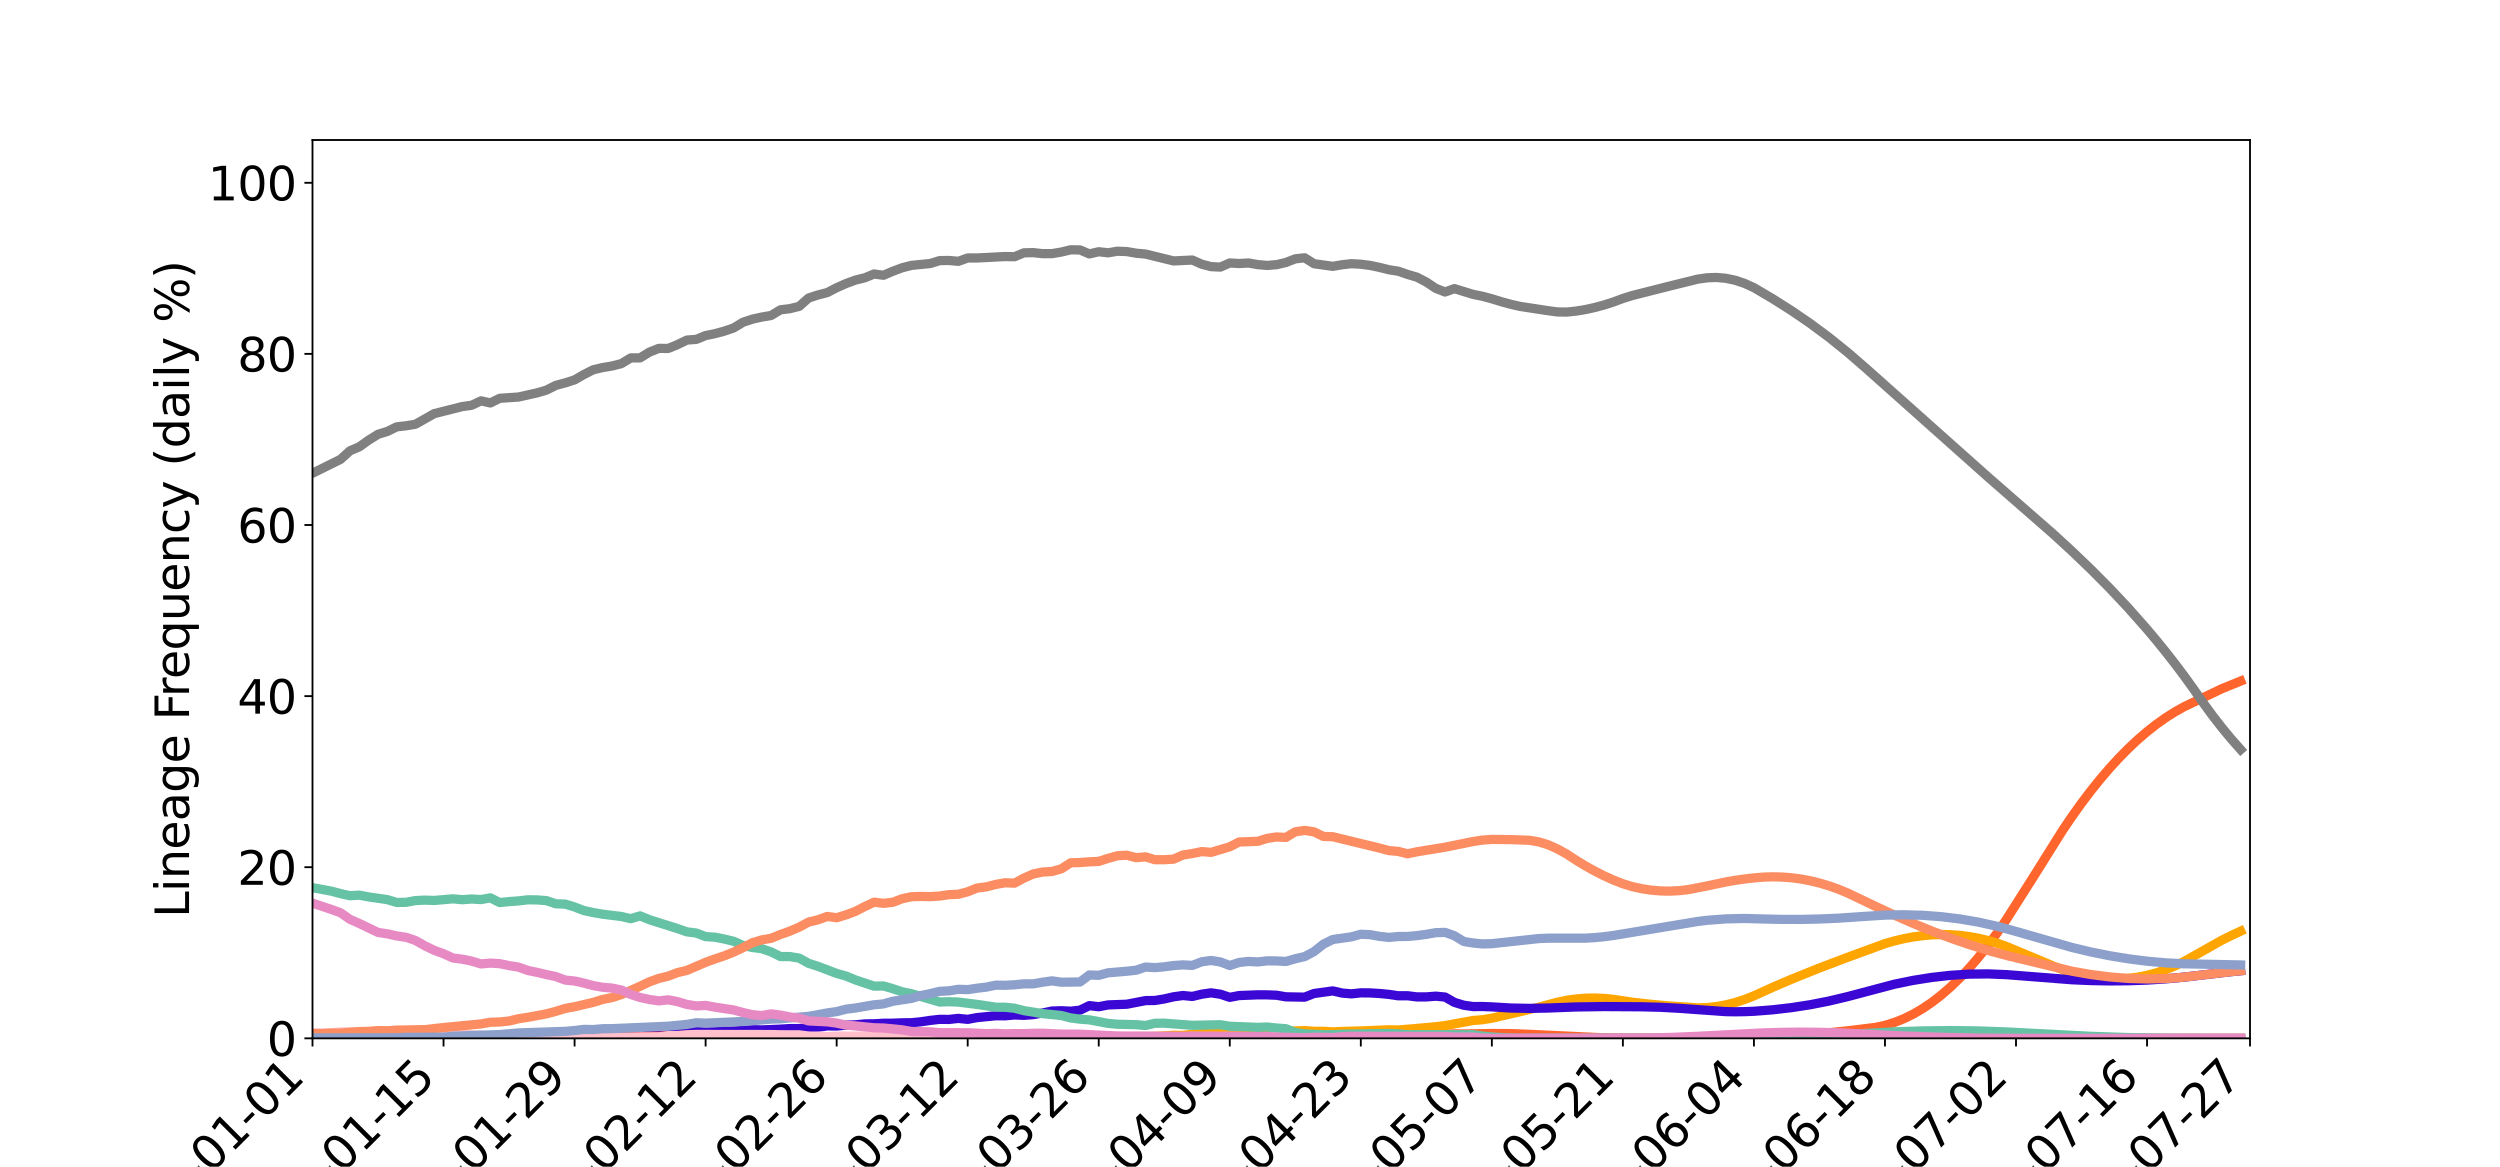 <?xml version="1.0" encoding="utf-8" standalone="no"?>
<!DOCTYPE svg PUBLIC "-//W3C//DTD SVG 1.1//EN"
  "http://www.w3.org/Graphics/SVG/1.1/DTD/svg11.dtd">
<svg xmlns:xlink="http://www.w3.org/1999/xlink" width="1080pt" height="504pt" viewBox="0 0 1080 504" xmlns="http://www.w3.org/2000/svg" version="1.1">
 <defs>
  <style type="text/css">*{stroke-linejoin: round; stroke-linecap: butt}</style>
 </defs>
 <g id="figure_1">
  <g id="patch_1">
   <path d="M 0 504 
L 1080 504 
L 1080 0 
L 0 0 
z
" style="fill: #ffffff"/>
  </g>
  <g id="axes_1">
   <g id="patch_2">
    <path d="M 135 448.56 
L 972 448.56 
L 972 60.48 
L 135 60.48 
z
" style="fill: #ffffff"/>
   </g>
   <g id="matplotlib.axis_1">
    <g id="xtick_1">
     <g id="line2d_1">
      <defs>
       <path id="mb9806da0a9" d="M 0 0 
L 0 3.5 
" style="stroke: #000000; stroke-width: 0.8"/>
      </defs>
      <g>
       <use xlink:href="#mb9806da0a9" x="135" y="448.56" style="stroke: #000000; stroke-width: 0.8"/>
      </g>
     </g>
     <g id="text_1">
      <!-- 2023-01-01 -->
      <g transform="translate(49.871 548.494) rotate(-45) scale(0.2 -0.2)">
       <defs>
        <path id="DejaVuSans-32" d="M 1228 531 
L 3431 531 
L 3431 0 
L 469 0 
L 469 531 
Q 828 903 1448 1529 
Q 2069 2156 2228 2338 
Q 2531 2678 2651 2914 
Q 2772 3150 2772 3378 
Q 2772 3750 2511 3984 
Q 2250 4219 1831 4219 
Q 1534 4219 1204 4116 
Q 875 4013 500 3803 
L 500 4441 
Q 881 4594 1212 4672 
Q 1544 4750 1819 4750 
Q 2544 4750 2975 4387 
Q 3406 4025 3406 3419 
Q 3406 3131 3298 2873 
Q 3191 2616 2906 2266 
Q 2828 2175 2409 1742 
Q 1991 1309 1228 531 
z
" transform="scale(0.016)"/>
        <path id="DejaVuSans-30" d="M 2034 4250 
Q 1547 4250 1301 3770 
Q 1056 3291 1056 2328 
Q 1056 1369 1301 889 
Q 1547 409 2034 409 
Q 2525 409 2770 889 
Q 3016 1369 3016 2328 
Q 3016 3291 2770 3770 
Q 2525 4250 2034 4250 
z
M 2034 4750 
Q 2819 4750 3233 4129 
Q 3647 3509 3647 2328 
Q 3647 1150 3233 529 
Q 2819 -91 2034 -91 
Q 1250 -91 836 529 
Q 422 1150 422 2328 
Q 422 3509 836 4129 
Q 1250 4750 2034 4750 
z
" transform="scale(0.016)"/>
        <path id="DejaVuSans-33" d="M 2597 2516 
Q 3050 2419 3304 2112 
Q 3559 1806 3559 1356 
Q 3559 666 3084 287 
Q 2609 -91 1734 -91 
Q 1441 -91 1130 -33 
Q 819 25 488 141 
L 488 750 
Q 750 597 1062 519 
Q 1375 441 1716 441 
Q 2309 441 2620 675 
Q 2931 909 2931 1356 
Q 2931 1769 2642 2001 
Q 2353 2234 1838 2234 
L 1294 2234 
L 1294 2753 
L 1863 2753 
Q 2328 2753 2575 2939 
Q 2822 3125 2822 3475 
Q 2822 3834 2567 4026 
Q 2313 4219 1838 4219 
Q 1578 4219 1281 4162 
Q 984 4106 628 3988 
L 628 4550 
Q 988 4650 1302 4700 
Q 1616 4750 1894 4750 
Q 2613 4750 3031 4423 
Q 3450 4097 3450 3541 
Q 3450 3153 3228 2886 
Q 3006 2619 2597 2516 
z
" transform="scale(0.016)"/>
        <path id="DejaVuSans-2d" d="M 313 2009 
L 1997 2009 
L 1997 1497 
L 313 1497 
L 313 2009 
z
" transform="scale(0.016)"/>
        <path id="DejaVuSans-31" d="M 794 531 
L 1825 531 
L 1825 4091 
L 703 3866 
L 703 4441 
L 1819 4666 
L 2450 4666 
L 2450 531 
L 3481 531 
L 3481 0 
L 794 0 
L 794 531 
z
" transform="scale(0.016)"/>
       </defs>
       <use xlink:href="#DejaVuSans-32"/>
       <use xlink:href="#DejaVuSans-30" x="63.623"/>
       <use xlink:href="#DejaVuSans-32" x="127.246"/>
       <use xlink:href="#DejaVuSans-33" x="190.869"/>
       <use xlink:href="#DejaVuSans-2d" x="254.492"/>
       <use xlink:href="#DejaVuSans-30" x="290.576"/>
       <use xlink:href="#DejaVuSans-31" x="354.199"/>
       <use xlink:href="#DejaVuSans-2d" x="417.822"/>
       <use xlink:href="#DejaVuSans-30" x="453.906"/>
       <use xlink:href="#DejaVuSans-31" x="517.529"/>
      </g>
     </g>
    </g>
    <g id="xtick_2">
     <g id="line2d_2">
      <g>
       <use xlink:href="#mb9806da0a9" x="191.609" y="448.56" style="stroke: #000000; stroke-width: 0.8"/>
      </g>
     </g>
     <g id="text_2">
      <!-- 2023-01-15 -->
      <g transform="translate(106.48 548.494) rotate(-45) scale(0.2 -0.2)">
       <defs>
        <path id="DejaVuSans-35" d="M 691 4666 
L 3169 4666 
L 3169 4134 
L 1269 4134 
L 1269 2991 
Q 1406 3038 1543 3061 
Q 1681 3084 1819 3084 
Q 2600 3084 3056 2656 
Q 3513 2228 3513 1497 
Q 3513 744 3044 326 
Q 2575 -91 1722 -91 
Q 1428 -91 1123 -41 
Q 819 9 494 109 
L 494 744 
Q 775 591 1075 516 
Q 1375 441 1709 441 
Q 2250 441 2565 725 
Q 2881 1009 2881 1497 
Q 2881 1984 2565 2268 
Q 2250 2553 1709 2553 
Q 1456 2553 1204 2497 
Q 953 2441 691 2322 
L 691 4666 
z
" transform="scale(0.016)"/>
       </defs>
       <use xlink:href="#DejaVuSans-32"/>
       <use xlink:href="#DejaVuSans-30" x="63.623"/>
       <use xlink:href="#DejaVuSans-32" x="127.246"/>
       <use xlink:href="#DejaVuSans-33" x="190.869"/>
       <use xlink:href="#DejaVuSans-2d" x="254.492"/>
       <use xlink:href="#DejaVuSans-30" x="290.576"/>
       <use xlink:href="#DejaVuSans-31" x="354.199"/>
       <use xlink:href="#DejaVuSans-2d" x="417.822"/>
       <use xlink:href="#DejaVuSans-31" x="453.906"/>
       <use xlink:href="#DejaVuSans-35" x="517.529"/>
      </g>
     </g>
    </g>
    <g id="xtick_3">
     <g id="line2d_3">
      <g>
       <use xlink:href="#mb9806da0a9" x="248.217" y="448.56" style="stroke: #000000; stroke-width: 0.8"/>
      </g>
     </g>
     <g id="text_3">
      <!-- 2023-01-29 -->
      <g transform="translate(163.088 548.494) rotate(-45) scale(0.2 -0.2)">
       <defs>
        <path id="DejaVuSans-39" d="M 703 97 
L 703 672 
Q 941 559 1184 500 
Q 1428 441 1663 441 
Q 2288 441 2617 861 
Q 2947 1281 2994 2138 
Q 2813 1869 2534 1725 
Q 2256 1581 1919 1581 
Q 1219 1581 811 2004 
Q 403 2428 403 3163 
Q 403 3881 828 4315 
Q 1253 4750 1959 4750 
Q 2769 4750 3195 4129 
Q 3622 3509 3622 2328 
Q 3622 1225 3098 567 
Q 2575 -91 1691 -91 
Q 1453 -91 1209 -44 
Q 966 3 703 97 
z
M 1959 2075 
Q 2384 2075 2632 2365 
Q 2881 2656 2881 3163 
Q 2881 3666 2632 3958 
Q 2384 4250 1959 4250 
Q 1534 4250 1286 3958 
Q 1038 3666 1038 3163 
Q 1038 2656 1286 2365 
Q 1534 2075 1959 2075 
z
" transform="scale(0.016)"/>
       </defs>
       <use xlink:href="#DejaVuSans-32"/>
       <use xlink:href="#DejaVuSans-30" x="63.623"/>
       <use xlink:href="#DejaVuSans-32" x="127.246"/>
       <use xlink:href="#DejaVuSans-33" x="190.869"/>
       <use xlink:href="#DejaVuSans-2d" x="254.492"/>
       <use xlink:href="#DejaVuSans-30" x="290.576"/>
       <use xlink:href="#DejaVuSans-31" x="354.199"/>
       <use xlink:href="#DejaVuSans-2d" x="417.822"/>
       <use xlink:href="#DejaVuSans-32" x="453.906"/>
       <use xlink:href="#DejaVuSans-39" x="517.529"/>
      </g>
     </g>
    </g>
    <g id="xtick_4">
     <g id="line2d_4">
      <g>
       <use xlink:href="#mb9806da0a9" x="304.826" y="448.56" style="stroke: #000000; stroke-width: 0.8"/>
      </g>
     </g>
     <g id="text_4">
      <!-- 2023-02-12 -->
      <g transform="translate(219.697 548.494) rotate(-45) scale(0.2 -0.2)">
       <use xlink:href="#DejaVuSans-32"/>
       <use xlink:href="#DejaVuSans-30" x="63.623"/>
       <use xlink:href="#DejaVuSans-32" x="127.246"/>
       <use xlink:href="#DejaVuSans-33" x="190.869"/>
       <use xlink:href="#DejaVuSans-2d" x="254.492"/>
       <use xlink:href="#DejaVuSans-30" x="290.576"/>
       <use xlink:href="#DejaVuSans-32" x="354.199"/>
       <use xlink:href="#DejaVuSans-2d" x="417.822"/>
       <use xlink:href="#DejaVuSans-31" x="453.906"/>
       <use xlink:href="#DejaVuSans-32" x="517.529"/>
      </g>
     </g>
    </g>
    <g id="xtick_5">
     <g id="line2d_5">
      <g>
       <use xlink:href="#mb9806da0a9" x="361.435" y="448.56" style="stroke: #000000; stroke-width: 0.8"/>
      </g>
     </g>
     <g id="text_5">
      <!-- 2023-02-26 -->
      <g transform="translate(276.306 548.494) rotate(-45) scale(0.2 -0.2)">
       <defs>
        <path id="DejaVuSans-36" d="M 2113 2584 
Q 1688 2584 1439 2293 
Q 1191 2003 1191 1497 
Q 1191 994 1439 701 
Q 1688 409 2113 409 
Q 2538 409 2786 701 
Q 3034 994 3034 1497 
Q 3034 2003 2786 2293 
Q 2538 2584 2113 2584 
z
M 3366 4563 
L 3366 3988 
Q 3128 4100 2886 4159 
Q 2644 4219 2406 4219 
Q 1781 4219 1451 3797 
Q 1122 3375 1075 2522 
Q 1259 2794 1537 2939 
Q 1816 3084 2150 3084 
Q 2853 3084 3261 2657 
Q 3669 2231 3669 1497 
Q 3669 778 3244 343 
Q 2819 -91 2113 -91 
Q 1303 -91 875 529 
Q 447 1150 447 2328 
Q 447 3434 972 4092 
Q 1497 4750 2381 4750 
Q 2619 4750 2861 4703 
Q 3103 4656 3366 4563 
z
" transform="scale(0.016)"/>
       </defs>
       <use xlink:href="#DejaVuSans-32"/>
       <use xlink:href="#DejaVuSans-30" x="63.623"/>
       <use xlink:href="#DejaVuSans-32" x="127.246"/>
       <use xlink:href="#DejaVuSans-33" x="190.869"/>
       <use xlink:href="#DejaVuSans-2d" x="254.492"/>
       <use xlink:href="#DejaVuSans-30" x="290.576"/>
       <use xlink:href="#DejaVuSans-32" x="354.199"/>
       <use xlink:href="#DejaVuSans-2d" x="417.822"/>
       <use xlink:href="#DejaVuSans-32" x="453.906"/>
       <use xlink:href="#DejaVuSans-36" x="517.529"/>
      </g>
     </g>
    </g>
    <g id="xtick_6">
     <g id="line2d_6">
      <g>
       <use xlink:href="#mb9806da0a9" x="418.043" y="448.56" style="stroke: #000000; stroke-width: 0.8"/>
      </g>
     </g>
     <g id="text_6">
      <!-- 2023-03-12 -->
      <g transform="translate(332.914 548.494) rotate(-45) scale(0.2 -0.2)">
       <use xlink:href="#DejaVuSans-32"/>
       <use xlink:href="#DejaVuSans-30" x="63.623"/>
       <use xlink:href="#DejaVuSans-32" x="127.246"/>
       <use xlink:href="#DejaVuSans-33" x="190.869"/>
       <use xlink:href="#DejaVuSans-2d" x="254.492"/>
       <use xlink:href="#DejaVuSans-30" x="290.576"/>
       <use xlink:href="#DejaVuSans-33" x="354.199"/>
       <use xlink:href="#DejaVuSans-2d" x="417.822"/>
       <use xlink:href="#DejaVuSans-31" x="453.906"/>
       <use xlink:href="#DejaVuSans-32" x="517.529"/>
      </g>
     </g>
    </g>
    <g id="xtick_7">
     <g id="line2d_7">
      <g>
       <use xlink:href="#mb9806da0a9" x="474.652" y="448.56" style="stroke: #000000; stroke-width: 0.8"/>
      </g>
     </g>
     <g id="text_7">
      <!-- 2023-03-26 -->
      <g transform="translate(389.523 548.494) rotate(-45) scale(0.2 -0.2)">
       <use xlink:href="#DejaVuSans-32"/>
       <use xlink:href="#DejaVuSans-30" x="63.623"/>
       <use xlink:href="#DejaVuSans-32" x="127.246"/>
       <use xlink:href="#DejaVuSans-33" x="190.869"/>
       <use xlink:href="#DejaVuSans-2d" x="254.492"/>
       <use xlink:href="#DejaVuSans-30" x="290.576"/>
       <use xlink:href="#DejaVuSans-33" x="354.199"/>
       <use xlink:href="#DejaVuSans-2d" x="417.822"/>
       <use xlink:href="#DejaVuSans-32" x="453.906"/>
       <use xlink:href="#DejaVuSans-36" x="517.529"/>
      </g>
     </g>
    </g>
    <g id="xtick_8">
     <g id="line2d_8">
      <g>
       <use xlink:href="#mb9806da0a9" x="531.261" y="448.56" style="stroke: #000000; stroke-width: 0.8"/>
      </g>
     </g>
     <g id="text_8">
      <!-- 2023-04-09 -->
      <g transform="translate(446.132 548.494) rotate(-45) scale(0.2 -0.2)">
       <defs>
        <path id="DejaVuSans-34" d="M 2419 4116 
L 825 1625 
L 2419 1625 
L 2419 4116 
z
M 2253 4666 
L 3047 4666 
L 3047 1625 
L 3713 1625 
L 3713 1100 
L 3047 1100 
L 3047 0 
L 2419 0 
L 2419 1100 
L 313 1100 
L 313 1709 
L 2253 4666 
z
" transform="scale(0.016)"/>
       </defs>
       <use xlink:href="#DejaVuSans-32"/>
       <use xlink:href="#DejaVuSans-30" x="63.623"/>
       <use xlink:href="#DejaVuSans-32" x="127.246"/>
       <use xlink:href="#DejaVuSans-33" x="190.869"/>
       <use xlink:href="#DejaVuSans-2d" x="254.492"/>
       <use xlink:href="#DejaVuSans-30" x="290.576"/>
       <use xlink:href="#DejaVuSans-34" x="354.199"/>
       <use xlink:href="#DejaVuSans-2d" x="417.822"/>
       <use xlink:href="#DejaVuSans-30" x="453.906"/>
       <use xlink:href="#DejaVuSans-39" x="517.529"/>
      </g>
     </g>
    </g>
    <g id="xtick_9">
     <g id="line2d_9">
      <g>
       <use xlink:href="#mb9806da0a9" x="587.87" y="448.56" style="stroke: #000000; stroke-width: 0.8"/>
      </g>
     </g>
     <g id="text_9">
      <!-- 2023-04-23 -->
      <g transform="translate(502.741 548.494) rotate(-45) scale(0.2 -0.2)">
       <use xlink:href="#DejaVuSans-32"/>
       <use xlink:href="#DejaVuSans-30" x="63.623"/>
       <use xlink:href="#DejaVuSans-32" x="127.246"/>
       <use xlink:href="#DejaVuSans-33" x="190.869"/>
       <use xlink:href="#DejaVuSans-2d" x="254.492"/>
       <use xlink:href="#DejaVuSans-30" x="290.576"/>
       <use xlink:href="#DejaVuSans-34" x="354.199"/>
       <use xlink:href="#DejaVuSans-2d" x="417.822"/>
       <use xlink:href="#DejaVuSans-32" x="453.906"/>
       <use xlink:href="#DejaVuSans-33" x="517.529"/>
      </g>
     </g>
    </g>
    <g id="xtick_10">
     <g id="line2d_10">
      <g>
       <use xlink:href="#mb9806da0a9" x="644.478" y="448.56" style="stroke: #000000; stroke-width: 0.8"/>
      </g>
     </g>
     <g id="text_10">
      <!-- 2023-05-07 -->
      <g transform="translate(559.349 548.494) rotate(-45) scale(0.2 -0.2)">
       <defs>
        <path id="DejaVuSans-37" d="M 525 4666 
L 3525 4666 
L 3525 4397 
L 1831 0 
L 1172 0 
L 2766 4134 
L 525 4134 
L 525 4666 
z
" transform="scale(0.016)"/>
       </defs>
       <use xlink:href="#DejaVuSans-32"/>
       <use xlink:href="#DejaVuSans-30" x="63.623"/>
       <use xlink:href="#DejaVuSans-32" x="127.246"/>
       <use xlink:href="#DejaVuSans-33" x="190.869"/>
       <use xlink:href="#DejaVuSans-2d" x="254.492"/>
       <use xlink:href="#DejaVuSans-30" x="290.576"/>
       <use xlink:href="#DejaVuSans-35" x="354.199"/>
       <use xlink:href="#DejaVuSans-2d" x="417.822"/>
       <use xlink:href="#DejaVuSans-30" x="453.906"/>
       <use xlink:href="#DejaVuSans-37" x="517.529"/>
      </g>
     </g>
    </g>
    <g id="xtick_11">
     <g id="line2d_11">
      <g>
       <use xlink:href="#mb9806da0a9" x="701.087" y="448.56" style="stroke: #000000; stroke-width: 0.8"/>
      </g>
     </g>
     <g id="text_11">
      <!-- 2023-05-21 -->
      <g transform="translate(615.958 548.494) rotate(-45) scale(0.2 -0.2)">
       <use xlink:href="#DejaVuSans-32"/>
       <use xlink:href="#DejaVuSans-30" x="63.623"/>
       <use xlink:href="#DejaVuSans-32" x="127.246"/>
       <use xlink:href="#DejaVuSans-33" x="190.869"/>
       <use xlink:href="#DejaVuSans-2d" x="254.492"/>
       <use xlink:href="#DejaVuSans-30" x="290.576"/>
       <use xlink:href="#DejaVuSans-35" x="354.199"/>
       <use xlink:href="#DejaVuSans-2d" x="417.822"/>
       <use xlink:href="#DejaVuSans-32" x="453.906"/>
       <use xlink:href="#DejaVuSans-31" x="517.529"/>
      </g>
     </g>
    </g>
    <g id="xtick_12">
     <g id="line2d_12">
      <g>
       <use xlink:href="#mb9806da0a9" x="757.696" y="448.56" style="stroke: #000000; stroke-width: 0.8"/>
      </g>
     </g>
     <g id="text_12">
      <!-- 2023-06-04 -->
      <g transform="translate(672.567 548.494) rotate(-45) scale(0.2 -0.2)">
       <use xlink:href="#DejaVuSans-32"/>
       <use xlink:href="#DejaVuSans-30" x="63.623"/>
       <use xlink:href="#DejaVuSans-32" x="127.246"/>
       <use xlink:href="#DejaVuSans-33" x="190.869"/>
       <use xlink:href="#DejaVuSans-2d" x="254.492"/>
       <use xlink:href="#DejaVuSans-30" x="290.576"/>
       <use xlink:href="#DejaVuSans-36" x="354.199"/>
       <use xlink:href="#DejaVuSans-2d" x="417.822"/>
       <use xlink:href="#DejaVuSans-30" x="453.906"/>
       <use xlink:href="#DejaVuSans-34" x="517.529"/>
      </g>
     </g>
    </g>
    <g id="xtick_13">
     <g id="line2d_13">
      <g>
       <use xlink:href="#mb9806da0a9" x="814.304" y="448.56" style="stroke: #000000; stroke-width: 0.8"/>
      </g>
     </g>
     <g id="text_13">
      <!-- 2023-06-18 -->
      <g transform="translate(729.175 548.494) rotate(-45) scale(0.2 -0.2)">
       <defs>
        <path id="DejaVuSans-38" d="M 2034 2216 
Q 1584 2216 1326 1975 
Q 1069 1734 1069 1313 
Q 1069 891 1326 650 
Q 1584 409 2034 409 
Q 2484 409 2743 651 
Q 3003 894 3003 1313 
Q 3003 1734 2745 1975 
Q 2488 2216 2034 2216 
z
M 1403 2484 
Q 997 2584 770 2862 
Q 544 3141 544 3541 
Q 544 4100 942 4425 
Q 1341 4750 2034 4750 
Q 2731 4750 3128 4425 
Q 3525 4100 3525 3541 
Q 3525 3141 3298 2862 
Q 3072 2584 2669 2484 
Q 3125 2378 3379 2068 
Q 3634 1759 3634 1313 
Q 3634 634 3220 271 
Q 2806 -91 2034 -91 
Q 1263 -91 848 271 
Q 434 634 434 1313 
Q 434 1759 690 2068 
Q 947 2378 1403 2484 
z
M 1172 3481 
Q 1172 3119 1398 2916 
Q 1625 2713 2034 2713 
Q 2441 2713 2670 2916 
Q 2900 3119 2900 3481 
Q 2900 3844 2670 4047 
Q 2441 4250 2034 4250 
Q 1625 4250 1398 4047 
Q 1172 3844 1172 3481 
z
" transform="scale(0.016)"/>
       </defs>
       <use xlink:href="#DejaVuSans-32"/>
       <use xlink:href="#DejaVuSans-30" x="63.623"/>
       <use xlink:href="#DejaVuSans-32" x="127.246"/>
       <use xlink:href="#DejaVuSans-33" x="190.869"/>
       <use xlink:href="#DejaVuSans-2d" x="254.492"/>
       <use xlink:href="#DejaVuSans-30" x="290.576"/>
       <use xlink:href="#DejaVuSans-36" x="354.199"/>
       <use xlink:href="#DejaVuSans-2d" x="417.822"/>
       <use xlink:href="#DejaVuSans-31" x="453.906"/>
       <use xlink:href="#DejaVuSans-38" x="517.529"/>
      </g>
     </g>
    </g>
    <g id="xtick_14">
     <g id="line2d_14">
      <g>
       <use xlink:href="#mb9806da0a9" x="870.913" y="448.56" style="stroke: #000000; stroke-width: 0.8"/>
      </g>
     </g>
     <g id="text_14">
      <!-- 2023-07-02 -->
      <g transform="translate(785.784 548.494) rotate(-45) scale(0.2 -0.2)">
       <use xlink:href="#DejaVuSans-32"/>
       <use xlink:href="#DejaVuSans-30" x="63.623"/>
       <use xlink:href="#DejaVuSans-32" x="127.246"/>
       <use xlink:href="#DejaVuSans-33" x="190.869"/>
       <use xlink:href="#DejaVuSans-2d" x="254.492"/>
       <use xlink:href="#DejaVuSans-30" x="290.576"/>
       <use xlink:href="#DejaVuSans-37" x="354.199"/>
       <use xlink:href="#DejaVuSans-2d" x="417.822"/>
       <use xlink:href="#DejaVuSans-30" x="453.906"/>
       <use xlink:href="#DejaVuSans-32" x="517.529"/>
      </g>
     </g>
    </g>
    <g id="xtick_15">
     <g id="line2d_15">
      <g>
       <use xlink:href="#mb9806da0a9" x="927.522" y="448.56" style="stroke: #000000; stroke-width: 0.8"/>
      </g>
     </g>
     <g id="text_15">
      <!-- 2023-07-16 -->
      <g transform="translate(842.393 548.494) rotate(-45) scale(0.2 -0.2)">
       <use xlink:href="#DejaVuSans-32"/>
       <use xlink:href="#DejaVuSans-30" x="63.623"/>
       <use xlink:href="#DejaVuSans-32" x="127.246"/>
       <use xlink:href="#DejaVuSans-33" x="190.869"/>
       <use xlink:href="#DejaVuSans-2d" x="254.492"/>
       <use xlink:href="#DejaVuSans-30" x="290.576"/>
       <use xlink:href="#DejaVuSans-37" x="354.199"/>
       <use xlink:href="#DejaVuSans-2d" x="417.822"/>
       <use xlink:href="#DejaVuSans-31" x="453.906"/>
       <use xlink:href="#DejaVuSans-36" x="517.529"/>
      </g>
     </g>
    </g>
    <g id="xtick_16">
     <g id="line2d_16">
      <g>
       <use xlink:href="#mb9806da0a9" x="972" y="448.56" style="stroke: #000000; stroke-width: 0.8"/>
      </g>
     </g>
     <g id="text_16">
      <!-- 2023-07-27 -->
      <g transform="translate(886.871 548.494) rotate(-45) scale(0.2 -0.2)">
       <use xlink:href="#DejaVuSans-32"/>
       <use xlink:href="#DejaVuSans-30" x="63.623"/>
       <use xlink:href="#DejaVuSans-32" x="127.246"/>
       <use xlink:href="#DejaVuSans-33" x="190.869"/>
       <use xlink:href="#DejaVuSans-2d" x="254.492"/>
       <use xlink:href="#DejaVuSans-30" x="290.576"/>
       <use xlink:href="#DejaVuSans-37" x="354.199"/>
       <use xlink:href="#DejaVuSans-2d" x="417.822"/>
       <use xlink:href="#DejaVuSans-32" x="453.906"/>
       <use xlink:href="#DejaVuSans-37" x="517.529"/>
      </g>
     </g>
    </g>
   </g>
   <g id="matplotlib.axis_2">
    <g id="ytick_1">
     <g id="line2d_17">
      <defs>
       <path id="maf662f5c86" d="M 0 0 
L -3.5 0 
" style="stroke: #000000; stroke-width: 0.8"/>
      </defs>
      <g>
       <use xlink:href="#maf662f5c86" x="135" y="448.56" style="stroke: #000000; stroke-width: 0.8"/>
      </g>
     </g>
     <g id="text_17">
      <!-- 0 -->
      <g transform="translate(115.275 456.158) scale(0.2 -0.2)">
       <use xlink:href="#DejaVuSans-30"/>
      </g>
     </g>
    </g>
    <g id="ytick_2">
     <g id="line2d_18">
      <g>
       <use xlink:href="#maf662f5c86" x="135" y="374.64" style="stroke: #000000; stroke-width: 0.8"/>
      </g>
     </g>
     <g id="text_18">
      <!-- 20 -->
      <g transform="translate(102.55 382.238) scale(0.2 -0.2)">
       <use xlink:href="#DejaVuSans-32"/>
       <use xlink:href="#DejaVuSans-30" x="63.623"/>
      </g>
     </g>
    </g>
    <g id="ytick_3">
     <g id="line2d_19">
      <g>
       <use xlink:href="#maf662f5c86" x="135" y="300.72" style="stroke: #000000; stroke-width: 0.8"/>
      </g>
     </g>
     <g id="text_19">
      <!-- 40 -->
      <g transform="translate(102.55 308.318) scale(0.2 -0.2)">
       <use xlink:href="#DejaVuSans-34"/>
       <use xlink:href="#DejaVuSans-30" x="63.623"/>
      </g>
     </g>
    </g>
    <g id="ytick_4">
     <g id="line2d_20">
      <g>
       <use xlink:href="#maf662f5c86" x="135" y="226.8" style="stroke: #000000; stroke-width: 0.8"/>
      </g>
     </g>
     <g id="text_20">
      <!-- 60 -->
      <g transform="translate(102.55 234.398) scale(0.2 -0.2)">
       <use xlink:href="#DejaVuSans-36"/>
       <use xlink:href="#DejaVuSans-30" x="63.623"/>
      </g>
     </g>
    </g>
    <g id="ytick_5">
     <g id="line2d_21">
      <g>
       <use xlink:href="#maf662f5c86" x="135" y="152.88" style="stroke: #000000; stroke-width: 0.8"/>
      </g>
     </g>
     <g id="text_21">
      <!-- 80 -->
      <g transform="translate(102.55 160.478) scale(0.2 -0.2)">
       <use xlink:href="#DejaVuSans-38"/>
       <use xlink:href="#DejaVuSans-30" x="63.623"/>
      </g>
     </g>
    </g>
    <g id="ytick_6">
     <g id="line2d_22">
      <g>
       <use xlink:href="#maf662f5c86" x="135" y="78.96" style="stroke: #000000; stroke-width: 0.8"/>
      </g>
     </g>
     <g id="text_22">
      <!-- 100 -->
      <g transform="translate(89.825 86.558) scale(0.2 -0.2)">
       <use xlink:href="#DejaVuSans-31"/>
       <use xlink:href="#DejaVuSans-30" x="63.623"/>
       <use xlink:href="#DejaVuSans-30" x="127.246"/>
      </g>
     </g>
    </g>
    <g id="text_23">
     <!-- Lineage Frequency (daily %) -->
     <g transform="translate(81.666 396.44) rotate(-90) scale(0.2 -0.2)">
      <defs>
       <path id="DejaVuSans-4c" d="M 628 4666 
L 1259 4666 
L 1259 531 
L 3531 531 
L 3531 0 
L 628 0 
L 628 4666 
z
" transform="scale(0.016)"/>
       <path id="DejaVuSans-69" d="M 603 3500 
L 1178 3500 
L 1178 0 
L 603 0 
L 603 3500 
z
M 603 4863 
L 1178 4863 
L 1178 4134 
L 603 4134 
L 603 4863 
z
" transform="scale(0.016)"/>
       <path id="DejaVuSans-6e" d="M 3513 2113 
L 3513 0 
L 2938 0 
L 2938 2094 
Q 2938 2591 2744 2837 
Q 2550 3084 2163 3084 
Q 1697 3084 1428 2787 
Q 1159 2491 1159 1978 
L 1159 0 
L 581 0 
L 581 3500 
L 1159 3500 
L 1159 2956 
Q 1366 3272 1645 3428 
Q 1925 3584 2291 3584 
Q 2894 3584 3203 3211 
Q 3513 2838 3513 2113 
z
" transform="scale(0.016)"/>
       <path id="DejaVuSans-65" d="M 3597 1894 
L 3597 1613 
L 953 1613 
Q 991 1019 1311 708 
Q 1631 397 2203 397 
Q 2534 397 2845 478 
Q 3156 559 3463 722 
L 3463 178 
Q 3153 47 2828 -22 
Q 2503 -91 2169 -91 
Q 1331 -91 842 396 
Q 353 884 353 1716 
Q 353 2575 817 3079 
Q 1281 3584 2069 3584 
Q 2775 3584 3186 3129 
Q 3597 2675 3597 1894 
z
M 3022 2063 
Q 3016 2534 2758 2815 
Q 2500 3097 2075 3097 
Q 1594 3097 1305 2825 
Q 1016 2553 972 2059 
L 3022 2063 
z
" transform="scale(0.016)"/>
       <path id="DejaVuSans-61" d="M 2194 1759 
Q 1497 1759 1228 1600 
Q 959 1441 959 1056 
Q 959 750 1161 570 
Q 1363 391 1709 391 
Q 2188 391 2477 730 
Q 2766 1069 2766 1631 
L 2766 1759 
L 2194 1759 
z
M 3341 1997 
L 3341 0 
L 2766 0 
L 2766 531 
Q 2569 213 2275 61 
Q 1981 -91 1556 -91 
Q 1019 -91 701 211 
Q 384 513 384 1019 
Q 384 1609 779 1909 
Q 1175 2209 1959 2209 
L 2766 2209 
L 2766 2266 
Q 2766 2663 2505 2880 
Q 2244 3097 1772 3097 
Q 1472 3097 1187 3025 
Q 903 2953 641 2809 
L 641 3341 
Q 956 3463 1253 3523 
Q 1550 3584 1831 3584 
Q 2591 3584 2966 3190 
Q 3341 2797 3341 1997 
z
" transform="scale(0.016)"/>
       <path id="DejaVuSans-67" d="M 2906 1791 
Q 2906 2416 2648 2759 
Q 2391 3103 1925 3103 
Q 1463 3103 1205 2759 
Q 947 2416 947 1791 
Q 947 1169 1205 825 
Q 1463 481 1925 481 
Q 2391 481 2648 825 
Q 2906 1169 2906 1791 
z
M 3481 434 
Q 3481 -459 3084 -895 
Q 2688 -1331 1869 -1331 
Q 1566 -1331 1297 -1286 
Q 1028 -1241 775 -1147 
L 775 -588 
Q 1028 -725 1275 -790 
Q 1522 -856 1778 -856 
Q 2344 -856 2625 -561 
Q 2906 -266 2906 331 
L 2906 616 
Q 2728 306 2450 153 
Q 2172 0 1784 0 
Q 1141 0 747 490 
Q 353 981 353 1791 
Q 353 2603 747 3093 
Q 1141 3584 1784 3584 
Q 2172 3584 2450 3431 
Q 2728 3278 2906 2969 
L 2906 3500 
L 3481 3500 
L 3481 434 
z
" transform="scale(0.016)"/>
       <path id="DejaVuSans-20" transform="scale(0.016)"/>
       <path id="DejaVuSans-46" d="M 628 4666 
L 3309 4666 
L 3309 4134 
L 1259 4134 
L 1259 2759 
L 3109 2759 
L 3109 2228 
L 1259 2228 
L 1259 0 
L 628 0 
L 628 4666 
z
" transform="scale(0.016)"/>
       <path id="DejaVuSans-72" d="M 2631 2963 
Q 2534 3019 2420 3045 
Q 2306 3072 2169 3072 
Q 1681 3072 1420 2755 
Q 1159 2438 1159 1844 
L 1159 0 
L 581 0 
L 581 3500 
L 1159 3500 
L 1159 2956 
Q 1341 3275 1631 3429 
Q 1922 3584 2338 3584 
Q 2397 3584 2469 3576 
Q 2541 3569 2628 3553 
L 2631 2963 
z
" transform="scale(0.016)"/>
       <path id="DejaVuSans-71" d="M 947 1747 
Q 947 1113 1208 752 
Q 1469 391 1925 391 
Q 2381 391 2643 752 
Q 2906 1113 2906 1747 
Q 2906 2381 2643 2742 
Q 2381 3103 1925 3103 
Q 1469 3103 1208 2742 
Q 947 2381 947 1747 
z
M 2906 525 
Q 2725 213 2448 61 
Q 2172 -91 1784 -91 
Q 1150 -91 751 415 
Q 353 922 353 1747 
Q 353 2572 751 3078 
Q 1150 3584 1784 3584 
Q 2172 3584 2448 3432 
Q 2725 3281 2906 2969 
L 2906 3500 
L 3481 3500 
L 3481 -1331 
L 2906 -1331 
L 2906 525 
z
" transform="scale(0.016)"/>
       <path id="DejaVuSans-75" d="M 544 1381 
L 544 3500 
L 1119 3500 
L 1119 1403 
Q 1119 906 1312 657 
Q 1506 409 1894 409 
Q 2359 409 2629 706 
Q 2900 1003 2900 1516 
L 2900 3500 
L 3475 3500 
L 3475 0 
L 2900 0 
L 2900 538 
Q 2691 219 2414 64 
Q 2138 -91 1772 -91 
Q 1169 -91 856 284 
Q 544 659 544 1381 
z
M 1991 3584 
L 1991 3584 
z
" transform="scale(0.016)"/>
       <path id="DejaVuSans-63" d="M 3122 3366 
L 3122 2828 
Q 2878 2963 2633 3030 
Q 2388 3097 2138 3097 
Q 1578 3097 1268 2742 
Q 959 2388 959 1747 
Q 959 1106 1268 751 
Q 1578 397 2138 397 
Q 2388 397 2633 464 
Q 2878 531 3122 666 
L 3122 134 
Q 2881 22 2623 -34 
Q 2366 -91 2075 -91 
Q 1284 -91 818 406 
Q 353 903 353 1747 
Q 353 2603 823 3093 
Q 1294 3584 2113 3584 
Q 2378 3584 2631 3529 
Q 2884 3475 3122 3366 
z
" transform="scale(0.016)"/>
       <path id="DejaVuSans-79" d="M 2059 -325 
Q 1816 -950 1584 -1140 
Q 1353 -1331 966 -1331 
L 506 -1331 
L 506 -850 
L 844 -850 
Q 1081 -850 1212 -737 
Q 1344 -625 1503 -206 
L 1606 56 
L 191 3500 
L 800 3500 
L 1894 763 
L 2988 3500 
L 3597 3500 
L 2059 -325 
z
" transform="scale(0.016)"/>
       <path id="DejaVuSans-28" d="M 1984 4856 
Q 1566 4138 1362 3434 
Q 1159 2731 1159 2009 
Q 1159 1288 1364 580 
Q 1569 -128 1984 -844 
L 1484 -844 
Q 1016 -109 783 600 
Q 550 1309 550 2009 
Q 550 2706 781 3412 
Q 1013 4119 1484 4856 
L 1984 4856 
z
" transform="scale(0.016)"/>
       <path id="DejaVuSans-64" d="M 2906 2969 
L 2906 4863 
L 3481 4863 
L 3481 0 
L 2906 0 
L 2906 525 
Q 2725 213 2448 61 
Q 2172 -91 1784 -91 
Q 1150 -91 751 415 
Q 353 922 353 1747 
Q 353 2572 751 3078 
Q 1150 3584 1784 3584 
Q 2172 3584 2448 3432 
Q 2725 3281 2906 2969 
z
M 947 1747 
Q 947 1113 1208 752 
Q 1469 391 1925 391 
Q 2381 391 2643 752 
Q 2906 1113 2906 1747 
Q 2906 2381 2643 2742 
Q 2381 3103 1925 3103 
Q 1469 3103 1208 2742 
Q 947 2381 947 1747 
z
" transform="scale(0.016)"/>
       <path id="DejaVuSans-6c" d="M 603 4863 
L 1178 4863 
L 1178 0 
L 603 0 
L 603 4863 
z
" transform="scale(0.016)"/>
       <path id="DejaVuSans-25" d="M 4653 2053 
Q 4381 2053 4226 1822 
Q 4072 1591 4072 1178 
Q 4072 772 4226 539 
Q 4381 306 4653 306 
Q 4919 306 5073 539 
Q 5228 772 5228 1178 
Q 5228 1588 5073 1820 
Q 4919 2053 4653 2053 
z
M 4653 2450 
Q 5147 2450 5437 2106 
Q 5728 1763 5728 1178 
Q 5728 594 5436 251 
Q 5144 -91 4653 -91 
Q 4153 -91 3862 251 
Q 3572 594 3572 1178 
Q 3572 1766 3864 2108 
Q 4156 2450 4653 2450 
z
M 1428 4353 
Q 1159 4353 1004 4120 
Q 850 3888 850 3481 
Q 850 3069 1003 2837 
Q 1156 2606 1428 2606 
Q 1700 2606 1854 2837 
Q 2009 3069 2009 3481 
Q 2009 3884 1853 4118 
Q 1697 4353 1428 4353 
z
M 4250 4750 
L 4750 4750 
L 1831 -91 
L 1331 -91 
L 4250 4750 
z
M 1428 4750 
Q 1922 4750 2215 4408 
Q 2509 4066 2509 3481 
Q 2509 2891 2217 2550 
Q 1925 2209 1428 2209 
Q 931 2209 642 2551 
Q 353 2894 353 3481 
Q 353 4063 643 4406 
Q 934 4750 1428 4750 
z
" transform="scale(0.016)"/>
       <path id="DejaVuSans-29" d="M 513 4856 
L 1013 4856 
Q 1481 4119 1714 3412 
Q 1947 2706 1947 2009 
Q 1947 1309 1714 600 
Q 1481 -109 1013 -844 
L 513 -844 
Q 928 -128 1133 580 
Q 1338 1288 1338 2009 
Q 1338 2731 1133 3434 
Q 928 4138 513 4856 
z
" transform="scale(0.016)"/>
      </defs>
      <use xlink:href="#DejaVuSans-4c"/>
      <use xlink:href="#DejaVuSans-69" x="55.713"/>
      <use xlink:href="#DejaVuSans-6e" x="83.496"/>
      <use xlink:href="#DejaVuSans-65" x="146.875"/>
      <use xlink:href="#DejaVuSans-61" x="208.398"/>
      <use xlink:href="#DejaVuSans-67" x="269.678"/>
      <use xlink:href="#DejaVuSans-65" x="333.154"/>
      <use xlink:href="#DejaVuSans-20" x="394.678"/>
      <use xlink:href="#DejaVuSans-46" x="426.465"/>
      <use xlink:href="#DejaVuSans-72" x="476.734"/>
      <use xlink:href="#DejaVuSans-65" x="515.598"/>
      <use xlink:href="#DejaVuSans-71" x="577.121"/>
      <use xlink:href="#DejaVuSans-75" x="640.598"/>
      <use xlink:href="#DejaVuSans-65" x="703.977"/>
      <use xlink:href="#DejaVuSans-6e" x="765.5"/>
      <use xlink:href="#DejaVuSans-63" x="828.879"/>
      <use xlink:href="#DejaVuSans-79" x="883.859"/>
      <use xlink:href="#DejaVuSans-20" x="943.039"/>
      <use xlink:href="#DejaVuSans-28" x="974.826"/>
      <use xlink:href="#DejaVuSans-64" x="1013.84"/>
      <use xlink:href="#DejaVuSans-61" x="1077.316"/>
      <use xlink:href="#DejaVuSans-69" x="1138.596"/>
      <use xlink:href="#DejaVuSans-6c" x="1166.379"/>
      <use xlink:href="#DejaVuSans-79" x="1194.162"/>
      <use xlink:href="#DejaVuSans-20" x="1253.342"/>
      <use xlink:href="#DejaVuSans-25" x="1285.129"/>
      <use xlink:href="#DejaVuSans-29" x="1380.148"/>
     </g>
    </g>
   </g>
   <g id="line2d_23">
    <path d="M -1 448.56 
L 567.652 448.56 
L 571.696 448.372 
L 591.913 448.322 
L 600 448.018 
L 628.304 446.627 
L 632.348 446.681 
L 644.478 446.472 
L 652.565 446.522 
L 660.652 446.826 
L 693 448.351 
L 705.13 448.56 
L 749.609 448.474 
L 761.739 448.123 
L 773.87 447.491 
L 786 446.561 
L 798.13 445.315 
L 810.261 443.818 
L 814.304 442.946 
L 818.348 441.708 
L 822.391 440.101 
L 826.435 438.121 
L 830.478 435.765 
L 834.522 433.03 
L 838.565 429.911 
L 842.609 426.406 
L 846.652 422.511 
L 850.696 418.223 
L 854.739 413.537 
L 858.783 408.45 
L 862.826 402.958 
L 866.87 397.058 
L 879 377.926 
L 891.13 358.576 
L 895.174 352.616 
L 899.217 346.965 
L 903.261 341.623 
L 907.304 336.59 
L 911.348 331.868 
L 915.391 327.455 
L 919.435 323.352 
L 923.478 319.559 
L 927.522 316.075 
L 931.565 312.9 
L 935.609 310.033 
L 939.652 307.473 
L 943.696 305.218 
L 959.87 297.51 
L 967.957 294.222 
L 967.957 294.222 
" clip-path="url(#p0953b63d7d)" style="fill: none; stroke: #ff652c; stroke-width: 4; stroke-linecap: square"/>
   </g>
   <g id="line2d_24">
    <path d="M -1 448.56 
L 397.826 448.464 
L 414 448.307 
L 466.565 448.318 
L 474.652 447.968 
L 482.739 447.968 
L 486.783 447.824 
L 498.913 447.732 
L 507 447.228 
L 511.043 447.273 
L 515.087 446.819 
L 519.13 446.498 
L 523.174 446.326 
L 527.217 446.326 
L 535.304 446.584 
L 539.348 446.36 
L 543.391 445.843 
L 547.435 445.804 
L 563.609 445.223 
L 567.652 445.521 
L 571.696 445.521 
L 575.739 445.775 
L 579.783 445.584 
L 587.87 445.377 
L 600 444.882 
L 604.043 444.965 
L 612.13 444.283 
L 620.217 443.548 
L 624.261 443.054 
L 636.391 440.844 
L 640.435 440.517 
L 644.478 439.86 
L 656.609 437.067 
L 664.696 435.12 
L 672.783 432.963 
L 676.826 432.125 
L 680.87 431.551 
L 684.913 431.225 
L 688.957 431.147 
L 693 431.315 
L 697.043 431.728 
L 705.13 432.951 
L 713.217 433.863 
L 721.304 434.588 
L 733.435 435.394 
L 737.478 435.286 
L 741.522 434.839 
L 745.565 434.105 
L 749.609 433.085 
L 753.652 431.781 
L 757.696 430.195 
L 765.783 426.517 
L 773.87 423.048 
L 786 418.164 
L 798.13 413.564 
L 814.304 407.65 
L 818.348 406.49 
L 822.391 405.527 
L 826.435 404.766 
L 830.478 404.21 
L 834.522 403.86 
L 838.565 403.721 
L 842.609 403.795 
L 846.652 404.086 
L 850.696 404.597 
L 854.739 405.331 
L 858.783 406.292 
L 862.826 407.483 
L 866.87 408.908 
L 883.043 415.661 
L 887.087 417.393 
L 891.13 418.898 
L 895.174 420.172 
L 899.217 421.209 
L 903.261 422.004 
L 907.304 422.551 
L 911.348 422.845 
L 915.391 422.879 
L 919.435 422.646 
L 923.478 422.141 
L 927.522 421.356 
L 931.565 420.283 
L 935.609 418.915 
L 939.652 417.244 
L 943.696 415.26 
L 959.87 406.152 
L 963.913 404.141 
L 967.957 402.267 
L 967.957 402.267 
" clip-path="url(#p0953b63d7d)" style="fill: none; stroke: #ffa500; stroke-width: 4; stroke-linecap: square"/>
   </g>
   <g id="line2d_25">
    <path d="M -1 448.275 
L 9.652 448.228 
L 13.696 448.11 
L 17.739 448.146 
L 21.783 448.069 
L 29.87 448.129 
L 46.043 448.063 
L 54.13 447.969 
L 78.391 448.067 
L 82.435 448.204 
L 102.652 448.192 
L 118.826 448.406 
L 171.391 448.358 
L 175.435 448.236 
L 191.609 448.249 
L 195.652 447.835 
L 199.696 447.78 
L 203.739 447.585 
L 211.826 447.455 
L 219.913 447.035 
L 228 446.793 
L 236.087 446.714 
L 240.13 446.644 
L 252.261 446.094 
L 256.304 446.372 
L 260.348 446.218 
L 264.391 446.366 
L 272.478 446.133 
L 276.522 446.372 
L 280.565 446.495 
L 296.739 446.013 
L 300.783 445.564 
L 304.826 445.822 
L 308.87 445.712 
L 312.913 445.458 
L 316.957 445.407 
L 325.043 444.838 
L 329.087 444.92 
L 337.174 444.594 
L 341.217 444.337 
L 345.261 444.329 
L 353.348 443.779 
L 357.391 443.186 
L 361.435 443.238 
L 365.478 442.878 
L 369.522 442.727 
L 373.565 442.325 
L 377.609 442.279 
L 381.652 442.044 
L 385.696 442.021 
L 389.739 441.86 
L 393.783 441.815 
L 397.826 441.409 
L 401.87 440.811 
L 405.913 440.355 
L 409.957 440.393 
L 414 439.946 
L 418.043 440.36 
L 422.087 439.597 
L 430.174 438.808 
L 434.217 438.83 
L 438.261 438.464 
L 442.304 438.62 
L 446.348 438.315 
L 450.391 437.625 
L 454.435 436.775 
L 458.478 436.634 
L 462.522 436.841 
L 466.565 436.384 
L 470.609 434.43 
L 474.652 434.904 
L 478.696 434.124 
L 486.783 433.826 
L 494.87 432.263 
L 498.913 432.203 
L 502.957 431.54 
L 507 430.616 
L 511.043 430.062 
L 515.087 430.464 
L 519.13 429.495 
L 523.174 428.904 
L 527.217 429.509 
L 531.261 430.851 
L 535.304 430.082 
L 543.391 429.764 
L 547.435 429.785 
L 551.478 429.941 
L 555.522 430.63 
L 563.609 430.771 
L 567.652 429.194 
L 575.739 428.068 
L 579.783 428.999 
L 583.826 429.345 
L 587.87 428.911 
L 591.913 428.946 
L 595.957 429.189 
L 600 429.574 
L 604.043 430.178 
L 608.087 430.162 
L 612.13 430.672 
L 616.174 430.66 
L 620.217 430.348 
L 624.261 430.726 
L 628.304 433.023 
L 632.348 434.256 
L 636.391 434.836 
L 640.435 434.81 
L 644.478 434.967 
L 652.565 435.465 
L 660.652 435.621 
L 668.739 435.471 
L 680.87 435.007 
L 693 434.838 
L 709.174 434.934 
L 717.261 435.141 
L 725.348 435.578 
L 745.565 437.026 
L 749.609 437.084 
L 753.652 437.032 
L 757.696 436.867 
L 765.783 436.238 
L 773.87 435.303 
L 781.957 434.05 
L 790.043 432.47 
L 798.13 430.549 
L 818.348 425.191 
L 826.435 423.534 
L 834.522 422.245 
L 842.609 421.338 
L 850.696 420.826 
L 858.783 420.725 
L 866.87 421.05 
L 895.174 423.26 
L 903.261 423.608 
L 911.348 423.754 
L 919.435 423.687 
L 927.522 423.397 
L 935.609 422.872 
L 943.696 422.097 
L 963.913 419.756 
L 967.957 419.361 
L 967.957 419.361 
" clip-path="url(#p0953b63d7d)" style="fill: none; stroke: #3a07d4; stroke-width: 4; stroke-linecap: square"/>
   </g>
   <g id="line2d_26">
    <path d="M -1 448.197 
L 21.783 448.299 
L 90.522 448.272 
L 94.565 448.112 
L 130.957 448.189 
L 139.043 448.239 
L 147.13 448.165 
L 151.174 448.191 
L 155.217 448.35 
L 199.696 448.397 
L 207.783 448.472 
L 240.13 448.437 
L 244.174 448.18 
L 252.261 448.101 
L 256.304 448.067 
L 264.391 447.812 
L 272.478 447.721 
L 284.609 447.676 
L 296.739 447.201 
L 300.783 447.236 
L 304.826 447.581 
L 312.913 447.661 
L 316.957 447.545 
L 329.087 447.751 
L 349.304 447.835 
L 353.348 447.944 
L 357.391 448.172 
L 385.696 448.241 
L 397.826 448.381 
L 450.391 448.378 
L 458.478 448.269 
L 547.435 448.359 
L 555.522 448.434 
L 563.609 448.485 
L 571.696 448.56 
L 967.957 448.56 
L 967.957 448.56 
" clip-path="url(#p0953b63d7d)" style="fill: none; stroke: #ff0000; stroke-width: 4; stroke-linecap: square"/>
   </g>
   <g id="line2d_27">
    <path d="M -1 442.184 
L 5.609 442.824 
L 13.696 443.241 
L 17.739 443.855 
L 21.783 444.017 
L 25.826 444.002 
L 29.87 444.198 
L 50.087 444.541 
L 62.217 445.317 
L 74.348 445.572 
L 78.391 445.411 
L 98.609 445.438 
L 102.652 445.668 
L 106.696 445.773 
L 110.739 446.144 
L 114.783 446.339 
L 126.913 445.954 
L 130.957 446.027 
L 135 446.228 
L 143.087 446.174 
L 147.13 445.802 
L 155.217 445.8 
L 159.261 446.051 
L 163.304 445.934 
L 167.348 446.057 
L 171.391 445.972 
L 175.435 446.043 
L 179.478 446.228 
L 183.522 446.583 
L 187.565 446.753 
L 195.652 446.68 
L 207.783 447.195 
L 211.826 447.532 
L 215.87 447.668 
L 219.913 447.668 
L 228 447.849 
L 240.13 447.892 
L 260.348 447.912 
L 264.391 447.724 
L 268.435 448.03 
L 276.522 447.926 
L 284.609 447.88 
L 288.652 447.377 
L 292.696 447.345 
L 296.739 447.027 
L 300.783 446.878 
L 333.13 446.921 
L 337.174 447.025 
L 345.261 447.059 
L 349.304 447.575 
L 353.348 447.602 
L 357.391 447.803 
L 361.435 447.602 
L 373.565 447.576 
L 377.609 447.613 
L 381.652 447.321 
L 385.696 447.532 
L 389.739 447.532 
L 397.826 447.355 
L 409.957 447.423 
L 418.043 447.587 
L 422.087 447.937 
L 430.174 447.957 
L 438.261 447.851 
L 442.304 448.178 
L 450.391 448.178 
L 458.478 448.354 
L 470.609 448.408 
L 494.87 448.485 
L 498.913 448.156 
L 507 447.928 
L 551.478 447.845 
L 555.522 447.786 
L 559.565 448.115 
L 563.609 448.2 
L 567.652 448.012 
L 608.087 448.012 
L 616.174 448.229 
L 624.261 448.298 
L 628.304 448.56 
L 967.957 448.56 
L 967.957 448.56 
" clip-path="url(#p0953b63d7d)" style="fill: none; stroke: #ffc0cb; stroke-width: 4; stroke-linecap: square"/>
   </g>
   <g id="line2d_28">
    <path d="M -1 410.956 
L 1.565 410.531 
L 5.609 409.694 
L 9.652 409.314 
L 13.696 407.846 
L 17.739 406.661 
L 21.783 406.547 
L 25.826 406.111 
L 29.87 404.284 
L 33.913 402.956 
L 37.957 402.452 
L 42 401.788 
L 46.043 400.054 
L 50.087 398.546 
L 54.13 397.82 
L 58.174 397.215 
L 62.217 396.925 
L 66.261 396.158 
L 70.304 394.044 
L 74.348 393.111 
L 78.391 391.655 
L 82.435 389.904 
L 86.478 388.45 
L 90.522 388.176 
L 94.565 387.344 
L 98.609 386.264 
L 102.652 385.309 
L 106.696 384.951 
L 110.739 384.247 
L 114.783 383.362 
L 118.826 383.032 
L 122.87 383.069 
L 126.913 382.388 
L 135 383.471 
L 143.087 384.965 
L 147.13 386.039 
L 151.174 386.956 
L 155.217 386.695 
L 159.261 387.47 
L 167.348 388.642 
L 171.391 389.859 
L 175.435 389.797 
L 179.478 389.052 
L 183.522 388.854 
L 187.565 388.993 
L 195.652 388.299 
L 199.696 388.667 
L 203.739 388.372 
L 207.783 388.615 
L 211.826 387.872 
L 215.87 389.906 
L 219.913 389.483 
L 223.957 389.197 
L 228 388.718 
L 232.043 388.762 
L 236.087 389.071 
L 240.13 390.444 
L 244.174 390.573 
L 248.217 391.81 
L 252.261 393.367 
L 256.304 394.235 
L 260.348 394.933 
L 268.435 395.929 
L 272.478 396.881 
L 276.522 395.65 
L 280.565 397.32 
L 292.696 401.151 
L 296.739 402.565 
L 300.783 403.074 
L 304.826 404.617 
L 308.87 404.863 
L 312.913 405.666 
L 316.957 406.637 
L 321 408.452 
L 325.043 409.314 
L 329.087 409.831 
L 333.13 411.237 
L 337.174 413.225 
L 341.217 413.241 
L 345.261 413.913 
L 349.304 416.161 
L 353.348 417.452 
L 361.435 420.524 
L 365.478 421.651 
L 369.522 423.319 
L 377.609 426.018 
L 381.652 425.937 
L 385.696 427.12 
L 389.739 428.447 
L 393.783 429.299 
L 405.913 432.88 
L 409.957 432.746 
L 414 432.899 
L 422.087 433.901 
L 430.174 435.107 
L 434.217 435.134 
L 438.261 435.545 
L 442.304 436.596 
L 450.391 437.881 
L 458.478 438.692 
L 462.522 439.752 
L 466.565 440.28 
L 470.609 440.582 
L 478.696 442.098 
L 482.739 442.467 
L 490.826 442.662 
L 494.87 443.019 
L 498.913 442.048 
L 502.957 442.013 
L 515.087 442.934 
L 527.217 442.679 
L 531.261 443.344 
L 543.391 443.818 
L 547.435 443.669 
L 551.478 444.12 
L 555.522 444.396 
L 559.565 446.039 
L 563.609 446.655 
L 571.696 446.977 
L 575.739 446.977 
L 579.783 446.785 
L 600 446.464 
L 604.043 446.636 
L 608.087 447.001 
L 636.391 447.001 
L 640.435 447.588 
L 644.478 447.984 
L 652.565 448.448 
L 656.609 448.56 
L 753.652 448.474 
L 769.826 448.147 
L 786 447.561 
L 802.174 446.693 
L 818.348 445.765 
L 830.478 445.35 
L 842.609 445.209 
L 854.739 445.355 
L 866.87 445.803 
L 903.261 447.689 
L 919.435 448.223 
L 935.609 448.511 
L 951.783 448.56 
L 967.957 448.56 
L 967.957 448.56 
" clip-path="url(#p0953b63d7d)" style="fill: none; stroke: #66c2a5; stroke-width: 4; stroke-linecap: square"/>
   </g>
   <g id="line2d_29">
    <path d="M -1 448.542 
L 29.87 448.432 
L 74.348 447.865 
L 78.391 447.704 
L 82.435 447.679 
L 86.478 447.512 
L 94.565 447.521 
L 102.652 447.459 
L 110.739 447.19 
L 118.826 446.922 
L 126.913 446.52 
L 135 446.525 
L 139.043 446.53 
L 143.087 446.293 
L 147.13 446.329 
L 151.174 445.922 
L 155.217 445.655 
L 159.261 445.534 
L 163.304 445.216 
L 167.348 445.288 
L 171.391 445.016 
L 183.522 444.793 
L 191.609 443.899 
L 207.783 442.334 
L 211.826 441.619 
L 215.87 441.503 
L 219.913 441.08 
L 223.957 440.098 
L 228 439.477 
L 236.087 437.975 
L 240.13 436.895 
L 244.174 435.655 
L 248.217 434.91 
L 256.304 433.012 
L 260.348 431.768 
L 264.391 430.947 
L 268.435 429.661 
L 276.522 426.062 
L 280.565 424.139 
L 284.609 422.685 
L 288.652 421.699 
L 292.696 420.168 
L 296.739 419.215 
L 304.826 415.726 
L 308.87 414.251 
L 312.913 412.902 
L 316.957 411.293 
L 321 409.382 
L 325.043 407.261 
L 329.087 406.03 
L 333.13 405.339 
L 337.174 403.688 
L 341.217 402.258 
L 345.261 400.52 
L 349.304 398.352 
L 353.348 397.359 
L 357.391 395.915 
L 361.435 396.463 
L 365.478 395.221 
L 369.522 393.712 
L 373.565 391.637 
L 377.609 389.745 
L 381.652 390.237 
L 385.696 389.784 
L 389.739 388.246 
L 393.783 387.386 
L 397.826 387.261 
L 401.87 387.346 
L 405.913 387.088 
L 409.957 386.499 
L 414 386.329 
L 418.043 385.252 
L 422.087 383.631 
L 426.13 383.124 
L 430.174 382.068 
L 434.217 381.354 
L 438.261 381.53 
L 442.304 379.365 
L 446.348 377.565 
L 450.391 376.721 
L 454.435 376.485 
L 458.478 375.347 
L 462.522 372.734 
L 466.565 372.621 
L 470.609 372.307 
L 474.652 372.122 
L 478.696 370.813 
L 482.739 369.682 
L 486.783 369.454 
L 490.826 370.518 
L 494.87 370.152 
L 498.913 371.391 
L 502.957 371.399 
L 507 371.154 
L 511.043 369.353 
L 515.087 368.733 
L 519.13 367.883 
L 523.174 368.228 
L 531.261 365.814 
L 535.304 363.737 
L 543.391 363.44 
L 547.435 362.185 
L 551.478 361.563 
L 555.522 361.779 
L 559.565 359.326 
L 563.609 358.745 
L 567.652 359.363 
L 571.696 361.334 
L 575.739 361.462 
L 595.957 366.374 
L 600 367.455 
L 604.043 367.804 
L 608.087 368.841 
L 612.13 367.973 
L 624.261 365.994 
L 636.391 363.529 
L 640.435 362.919 
L 644.478 362.622 
L 652.565 362.71 
L 660.652 362.993 
L 664.696 363.678 
L 668.739 364.917 
L 672.783 366.732 
L 676.826 368.955 
L 680.87 371.608 
L 684.913 374.068 
L 688.957 376.325 
L 693 378.37 
L 697.043 380.192 
L 701.087 381.78 
L 705.13 383.023 
L 709.174 383.91 
L 713.217 384.53 
L 717.261 384.88 
L 721.304 384.961 
L 725.348 384.769 
L 729.391 384.302 
L 737.478 382.727 
L 745.565 381.003 
L 749.609 380.308 
L 753.652 379.726 
L 757.696 379.261 
L 761.739 378.915 
L 765.783 378.787 
L 769.826 378.878 
L 773.87 379.19 
L 777.913 379.723 
L 781.957 380.479 
L 786 381.459 
L 790.043 382.665 
L 794.087 384.098 
L 798.13 385.76 
L 810.261 391.553 
L 818.348 395.332 
L 826.435 398.886 
L 834.522 402.203 
L 842.609 405.267 
L 850.696 408.062 
L 858.783 410.572 
L 866.87 412.779 
L 895.174 419.581 
L 903.261 420.997 
L 911.348 422.033 
L 919.435 422.676 
L 927.522 422.912 
L 935.609 422.725 
L 939.652 422.467 
L 943.696 422.097 
L 963.913 419.756 
L 967.957 419.361 
L 967.957 419.361 
" clip-path="url(#p0953b63d7d)" style="fill: none; stroke: #fc8d62; stroke-width: 4; stroke-linecap: square"/>
   </g>
   <g id="line2d_30">
    <path d="M -1 448.275 
L 9.652 448.228 
L 13.696 448.11 
L 17.739 448.146 
L 21.783 448.069 
L 29.87 448.129 
L 46.043 448.063 
L 54.13 447.969 
L 78.391 448.067 
L 82.435 448.204 
L 102.652 448.192 
L 118.826 448.406 
L 171.391 448.321 
L 175.435 448.138 
L 191.609 448.061 
L 195.652 447.648 
L 203.739 447.343 
L 215.87 446.936 
L 223.957 446.228 
L 244.174 445.553 
L 248.217 445.183 
L 252.261 444.69 
L 256.304 444.764 
L 260.348 444.413 
L 264.391 444.375 
L 288.652 443.321 
L 296.739 442.545 
L 300.783 441.834 
L 304.826 441.998 
L 321 441.282 
L 333.13 440.251 
L 337.174 440.142 
L 341.217 439.737 
L 349.304 439.071 
L 357.391 437.586 
L 361.435 437.001 
L 365.478 435.971 
L 369.522 435.467 
L 377.609 434.062 
L 381.652 433.688 
L 385.696 432.537 
L 393.783 431.309 
L 397.826 430.075 
L 401.87 429.252 
L 405.913 428.265 
L 409.957 428.044 
L 414 427.382 
L 418.043 427.509 
L 422.087 426.912 
L 426.13 426.427 
L 430.174 425.589 
L 434.217 425.645 
L 438.261 425.426 
L 442.304 425.02 
L 446.348 425.033 
L 450.391 424.31 
L 454.435 423.741 
L 458.478 424.31 
L 466.565 424.214 
L 470.609 421.185 
L 474.652 421.333 
L 478.696 420.254 
L 486.783 419.573 
L 490.826 419.126 
L 494.87 417.755 
L 498.913 418.024 
L 502.957 417.662 
L 507 417.119 
L 511.043 416.826 
L 515.087 417.067 
L 519.13 415.491 
L 523.174 414.926 
L 527.217 415.565 
L 531.261 417.107 
L 535.304 415.787 
L 539.348 415.337 
L 543.391 415.562 
L 547.435 415.09 
L 551.478 415.124 
L 555.522 415.362 
L 559.565 414.178 
L 563.609 413.238 
L 567.652 411.096 
L 571.696 407.882 
L 575.739 405.866 
L 583.826 404.724 
L 587.87 403.59 
L 591.913 403.78 
L 595.957 404.514 
L 600 404.954 
L 604.043 404.577 
L 608.087 404.547 
L 612.13 404.184 
L 616.174 403.641 
L 620.217 402.922 
L 624.261 402.784 
L 628.304 404.238 
L 632.348 406.717 
L 636.391 407.376 
L 640.435 407.783 
L 644.478 407.67 
L 664.696 405.465 
L 668.739 405.292 
L 684.913 405.279 
L 688.957 405.041 
L 693 404.657 
L 697.043 404.126 
L 733.435 398.07 
L 737.478 397.564 
L 745.565 396.961 
L 753.652 396.778 
L 761.739 396.996 
L 769.826 397.178 
L 777.913 397.183 
L 786 397.01 
L 794.087 396.659 
L 806.217 395.837 
L 814.304 395.328 
L 822.391 395.18 
L 830.478 395.402 
L 838.565 396.003 
L 846.652 396.992 
L 854.739 398.378 
L 862.826 400.171 
L 870.913 402.382 
L 895.174 409.336 
L 903.261 411.251 
L 911.348 412.875 
L 919.435 414.204 
L 927.522 415.231 
L 935.609 415.953 
L 943.696 416.363 
L 967.957 416.856 
L 967.957 416.856 
" clip-path="url(#p0953b63d7d)" style="fill: none; stroke: #8da0cb; stroke-width: 4; stroke-linecap: square"/>
   </g>
   <g id="line2d_31">
    <path d="M -1 386.792 
L 1.565 386.589 
L 9.652 384.948 
L 13.696 383.178 
L 17.739 382.623 
L 25.826 383.633 
L 29.87 383.733 
L 33.913 384.01 
L 37.957 383.625 
L 42 384.148 
L 46.043 384.885 
L 54.13 384.584 
L 58.174 384.575 
L 62.217 384.417 
L 66.261 384.572 
L 70.304 385.049 
L 74.348 386.489 
L 78.391 386.988 
L 82.435 386.615 
L 86.478 386.507 
L 90.522 385.713 
L 94.565 385.96 
L 98.609 385.856 
L 102.652 385.58 
L 106.696 386.109 
L 110.739 387.356 
L 118.826 389.252 
L 122.87 389.165 
L 126.913 389.927 
L 130.957 390.276 
L 135 390.153 
L 143.087 392.865 
L 147.13 394.312 
L 151.174 397.161 
L 155.217 398.941 
L 163.304 402.813 
L 167.348 403.426 
L 171.391 404.327 
L 175.435 404.921 
L 179.478 406.289 
L 183.522 408.574 
L 187.565 410.533 
L 191.609 412.01 
L 195.652 413.848 
L 199.696 414.37 
L 203.739 415.198 
L 207.783 416.413 
L 211.826 416.057 
L 215.87 416.305 
L 219.913 417.15 
L 223.957 417.779 
L 228 419.237 
L 232.043 420.072 
L 236.087 421.039 
L 240.13 421.875 
L 244.174 423.394 
L 248.217 423.798 
L 252.261 424.707 
L 256.304 425.787 
L 260.348 426.503 
L 264.391 426.85 
L 268.435 427.69 
L 272.478 429.606 
L 276.522 430.924 
L 280.565 431.796 
L 284.609 432.378 
L 288.652 431.931 
L 292.696 432.705 
L 296.739 433.914 
L 300.783 434.563 
L 304.826 434.342 
L 308.87 435.104 
L 316.957 436.312 
L 321 437.411 
L 325.043 438.352 
L 329.087 438.718 
L 333.13 437.985 
L 337.174 438.524 
L 341.217 439.306 
L 345.261 439.837 
L 349.304 441.038 
L 357.391 441.429 
L 361.435 441.969 
L 365.478 442.856 
L 369.522 443.188 
L 377.609 444.004 
L 381.652 444.104 
L 389.739 444.89 
L 393.783 445.605 
L 401.87 445.75 
L 405.913 446.12 
L 418.043 446.146 
L 426.13 446.539 
L 430.174 446.407 
L 434.217 446.609 
L 438.261 446.498 
L 442.304 446.547 
L 446.348 446.386 
L 450.391 446.341 
L 458.478 446.731 
L 466.565 446.768 
L 482.739 447.545 
L 507 447.636 
L 511.043 447.682 
L 515.087 447.568 
L 535.304 447.639 
L 539.348 447.787 
L 547.435 447.787 
L 551.478 448.013 
L 563.609 448.303 
L 567.652 448.115 
L 571.696 448.115 
L 575.739 448.229 
L 579.783 447.838 
L 583.826 447.679 
L 624.261 447.748 
L 628.304 448.01 
L 636.391 448.01 
L 640.435 448.402 
L 644.478 448.56 
L 709.174 448.484 
L 721.304 448.185 
L 733.435 447.672 
L 761.739 446.205 
L 769.826 445.967 
L 777.913 445.883 
L 786 445.952 
L 794.087 446.174 
L 806.217 446.76 
L 822.391 447.544 
L 838.565 448.117 
L 854.739 448.462 
L 870.913 448.56 
L 967.957 448.56 
L 967.957 448.56 
" clip-path="url(#p0953b63d7d)" style="fill: none; stroke: #e78ac3; stroke-width: 4; stroke-linecap: square"/>
   </g>
   <g id="line2d_32">
    <path d="M -1 181.623 
L 1.565 182.061 
L 5.609 183.509 
L 9.652 184.791 
L 13.696 188.083 
L 17.739 189.571 
L 21.783 189.015 
L 25.826 188.867 
L 29.87 190.474 
L 33.913 191.538 
L 37.957 192.464 
L 42 192.671 
L 46.043 193.831 
L 50.087 195.683 
L 58.174 196.879 
L 62.217 197.193 
L 66.261 197.807 
L 70.304 199.42 
L 74.348 198.89 
L 78.391 199.927 
L 82.435 201.938 
L 86.478 203.547 
L 90.522 204.714 
L 94.565 205.463 
L 98.609 206.76 
L 102.652 207.914 
L 106.696 207.77 
L 110.739 206.781 
L 114.783 206.592 
L 118.826 205.906 
L 122.87 206.184 
L 126.913 206.169 
L 130.957 205.149 
L 135 204.441 
L 147.13 198.43 
L 151.174 194.746 
L 155.217 193.03 
L 159.261 190.142 
L 163.304 187.621 
L 167.348 186.379 
L 171.391 184.388 
L 175.435 183.943 
L 179.478 183.273 
L 187.565 178.697 
L 199.696 175.633 
L 203.739 175.072 
L 207.783 173.164 
L 211.826 174.078 
L 215.87 172.065 
L 223.957 171.526 
L 232.043 169.713 
L 236.087 168.516 
L 240.13 166.482 
L 244.174 165.392 
L 248.217 164.11 
L 252.261 161.781 
L 256.304 159.729 
L 260.348 158.789 
L 264.391 158.108 
L 268.435 157.081 
L 272.478 154.625 
L 276.522 154.598 
L 280.565 152.109 
L 284.609 150.492 
L 288.652 150.529 
L 292.696 148.866 
L 296.739 146.907 
L 300.783 146.613 
L 304.826 144.963 
L 308.87 144.137 
L 312.913 143.05 
L 316.957 141.658 
L 321 139.195 
L 325.043 137.871 
L 329.087 136.971 
L 333.13 136.283 
L 337.174 133.832 
L 341.217 133.349 
L 345.261 132.342 
L 349.304 128.75 
L 353.348 127.43 
L 357.391 126.389 
L 361.435 124.282 
L 365.478 122.497 
L 369.522 121.004 
L 373.565 120.015 
L 377.609 118.357 
L 381.652 118.919 
L 385.696 117.183 
L 389.739 115.668 
L 393.783 114.639 
L 401.87 113.837 
L 405.913 112.588 
L 409.957 112.523 
L 414 112.898 
L 418.043 111.445 
L 422.087 111.452 
L 434.217 110.825 
L 438.261 110.915 
L 442.304 109.231 
L 446.348 109.138 
L 450.391 109.583 
L 454.435 109.567 
L 458.478 108.892 
L 462.522 107.919 
L 466.565 107.968 
L 470.609 109.692 
L 474.652 108.749 
L 478.696 109.217 
L 482.739 108.524 
L 486.783 108.68 
L 490.826 109.381 
L 494.87 109.749 
L 507 112.724 
L 515.087 112.336 
L 519.13 114.124 
L 523.174 115.196 
L 527.217 115.379 
L 531.261 113.605 
L 535.304 113.836 
L 539.348 113.612 
L 543.391 114.314 
L 547.435 114.67 
L 551.478 114.335 
L 555.522 113.393 
L 559.565 111.814 
L 563.609 111.365 
L 567.652 113.919 
L 575.739 115.056 
L 579.783 114.368 
L 583.826 113.908 
L 587.87 114.144 
L 591.913 114.669 
L 595.957 115.52 
L 600 116.523 
L 604.043 117.171 
L 608.087 118.556 
L 612.13 119.749 
L 616.174 121.844 
L 620.217 124.556 
L 624.261 126.142 
L 628.304 124.685 
L 636.391 127.18 
L 640.435 127.992 
L 644.478 129.078 
L 648.522 130.319 
L 652.565 131.433 
L 656.609 132.359 
L 668.739 134.214 
L 672.783 134.759 
L 676.826 134.817 
L 680.87 134.385 
L 684.913 133.722 
L 688.957 132.837 
L 693 131.74 
L 697.043 130.438 
L 701.087 128.941 
L 705.13 127.669 
L 721.304 123.578 
L 733.435 120.576 
L 737.478 120.007 
L 741.522 119.863 
L 745.565 120.22 
L 749.609 121.074 
L 753.652 122.425 
L 757.696 124.272 
L 765.783 129.036 
L 773.87 134.159 
L 781.957 139.691 
L 790.043 145.685 
L 798.13 152.196 
L 806.217 159.2 
L 858.783 206.03 
L 887.087 230.756 
L 895.174 238.187 
L 903.261 245.939 
L 911.348 254.08 
L 919.435 262.686 
L 927.522 271.842 
L 931.565 276.656 
L 935.609 281.646 
L 939.652 286.826 
L 943.696 292.21 
L 947.739 297.815 
L 951.783 303.631 
L 955.826 309.149 
L 959.87 314.357 
L 963.913 319.246 
L 967.957 323.804 
L 967.957 323.804 
" clip-path="url(#p0953b63d7d)" style="fill: none; stroke: #808080; stroke-width: 4; stroke-linecap: square"/>
   </g>
   <g id="patch_3">
    <path d="M 135 448.56 
L 135 60.48 
" style="fill: none; stroke: #000000; stroke-width: 0.8; stroke-linejoin: miter; stroke-linecap: square"/>
   </g>
   <g id="patch_4">
    <path d="M 972 448.56 
L 972 60.48 
" style="fill: none; stroke: #000000; stroke-width: 0.8; stroke-linejoin: miter; stroke-linecap: square"/>
   </g>
   <g id="patch_5">
    <path d="M 135 448.56 
L 972 448.56 
" style="fill: none; stroke: #000000; stroke-width: 0.8; stroke-linejoin: miter; stroke-linecap: square"/>
   </g>
   <g id="patch_6">
    <path d="M 135 60.48 
L 972 60.48 
" style="fill: none; stroke: #000000; stroke-width: 0.8; stroke-linejoin: miter; stroke-linecap: square"/>
   </g>
   <g id="legend_1">
    <g id="patch_7">
     <path d="M 1143.4 448.56 
L 2039.7 448.56 
Q 2043.7 448.56 2043.7 444.56 
L 2043.7 329.135 
Q 2043.7 325.135 2039.7 325.135 
L 1143.4 325.135 
Q 1139.4 325.135 1139.4 329.135 
L 1139.4 444.56 
Q 1139.4 448.56 1143.4 448.56 
z
" style="fill: #ffffff; opacity: 0.8; stroke: #cccccc; stroke-linejoin: miter"/>
    </g>
    <g id="line2d_33">
     <path style="fill: none; stroke: #ff652c; stroke-width: 4; stroke-linecap: square"/>
    </g>
    <g id="text_24">
     <!-- EG.5.1 -->
     <g transform="translate(1203.4 348.332) scale(0.2 -0.2)">
      <defs>
       <path id="DejaVuSans-45" d="M 628 4666 
L 3578 4666 
L 3578 4134 
L 1259 4134 
L 1259 2753 
L 3481 2753 
L 3481 2222 
L 1259 2222 
L 1259 531 
L 3634 531 
L 3634 0 
L 628 0 
L 628 4666 
z
" transform="scale(0.016)"/>
       <path id="DejaVuSans-47" d="M 3809 666 
L 3809 1919 
L 2778 1919 
L 2778 2438 
L 4434 2438 
L 4434 434 
Q 4069 175 3628 42 
Q 3188 -91 2688 -91 
Q 1594 -91 976 548 
Q 359 1188 359 2328 
Q 359 3472 976 4111 
Q 1594 4750 2688 4750 
Q 3144 4750 3555 4637 
Q 3966 4525 4313 4306 
L 4313 3634 
Q 3963 3931 3569 4081 
Q 3175 4231 2741 4231 
Q 1884 4231 1454 3753 
Q 1025 3275 1025 2328 
Q 1025 1384 1454 906 
Q 1884 428 2741 428 
Q 3075 428 3337 486 
Q 3600 544 3809 666 
z
" transform="scale(0.016)"/>
       <path id="DejaVuSans-2e" d="M 684 794 
L 1344 794 
L 1344 0 
L 684 0 
L 684 794 
z
" transform="scale(0.016)"/>
      </defs>
      <use xlink:href="#DejaVuSans-45"/>
      <use xlink:href="#DejaVuSans-47" x="63.184"/>
      <use xlink:href="#DejaVuSans-2e" x="140.674"/>
      <use xlink:href="#DejaVuSans-35" x="172.461"/>
      <use xlink:href="#DejaVuSans-2e" x="236.084"/>
      <use xlink:href="#DejaVuSans-31" x="267.871"/>
     </g>
    </g>
    <g id="line2d_34">
     <path style="fill: none; stroke: #ffa500; stroke-width: 4; stroke-linecap: square"/>
    </g>
    <g id="text_25">
     <!-- XBB.1.16 + XBB.1.16.1 -->
     <g transform="translate(1203.4 377.688) scale(0.2 -0.2)">
      <defs>
       <path id="DejaVuSans-58" d="M 403 4666 
L 1081 4666 
L 2241 2931 
L 3406 4666 
L 4084 4666 
L 2584 2425 
L 4184 0 
L 3506 0 
L 2194 1984 
L 872 0 
L 191 0 
L 1856 2491 
L 403 4666 
z
" transform="scale(0.016)"/>
       <path id="DejaVuSans-42" d="M 1259 2228 
L 1259 519 
L 2272 519 
Q 2781 519 3026 730 
Q 3272 941 3272 1375 
Q 3272 1813 3026 2020 
Q 2781 2228 2272 2228 
L 1259 2228 
z
M 1259 4147 
L 1259 2741 
L 2194 2741 
Q 2656 2741 2882 2914 
Q 3109 3088 3109 3444 
Q 3109 3797 2882 3972 
Q 2656 4147 2194 4147 
L 1259 4147 
z
M 628 4666 
L 2241 4666 
Q 2963 4666 3353 4366 
Q 3744 4066 3744 3513 
Q 3744 3084 3544 2831 
Q 3344 2578 2956 2516 
Q 3422 2416 3680 2098 
Q 3938 1781 3938 1306 
Q 3938 681 3513 340 
Q 3088 0 2303 0 
L 628 0 
L 628 4666 
z
" transform="scale(0.016)"/>
       <path id="DejaVuSans-2b" d="M 2944 4013 
L 2944 2272 
L 4684 2272 
L 4684 1741 
L 2944 1741 
L 2944 0 
L 2419 0 
L 2419 1741 
L 678 1741 
L 678 2272 
L 2419 2272 
L 2419 4013 
L 2944 4013 
z
" transform="scale(0.016)"/>
      </defs>
      <use xlink:href="#DejaVuSans-58"/>
      <use xlink:href="#DejaVuSans-42" x="68.506"/>
      <use xlink:href="#DejaVuSans-42" x="137.109"/>
      <use xlink:href="#DejaVuSans-2e" x="205.713"/>
      <use xlink:href="#DejaVuSans-31" x="237.5"/>
      <use xlink:href="#DejaVuSans-2e" x="301.123"/>
      <use xlink:href="#DejaVuSans-31" x="332.91"/>
      <use xlink:href="#DejaVuSans-36" x="396.533"/>
      <use xlink:href="#DejaVuSans-20" x="460.156"/>
      <use xlink:href="#DejaVuSans-2b" x="491.943"/>
      <use xlink:href="#DejaVuSans-20" x="575.732"/>
      <use xlink:href="#DejaVuSans-58" x="607.52"/>
      <use xlink:href="#DejaVuSans-42" x="676.025"/>
      <use xlink:href="#DejaVuSans-42" x="744.629"/>
      <use xlink:href="#DejaVuSans-2e" x="813.232"/>
      <use xlink:href="#DejaVuSans-31" x="845.02"/>
      <use xlink:href="#DejaVuSans-2e" x="908.643"/>
      <use xlink:href="#DejaVuSans-31" x="940.43"/>
      <use xlink:href="#DejaVuSans-36" x="1004.053"/>
      <use xlink:href="#DejaVuSans-2e" x="1067.676"/>
      <use xlink:href="#DejaVuSans-31" x="1099.463"/>
     </g>
    </g>
    <g id="line2d_35">
     <path style="fill: none; stroke: #3a07d4; stroke-width: 4; stroke-linecap: square"/>
    </g>
    <g id="text_26">
     <!-- XBB.1.9 + EG.1.3 + XBB.1.9.2 -->
     <g transform="translate(1203.4 407.044) scale(0.2 -0.2)">
      <use xlink:href="#DejaVuSans-58"/>
      <use xlink:href="#DejaVuSans-42" x="68.506"/>
      <use xlink:href="#DejaVuSans-42" x="137.109"/>
      <use xlink:href="#DejaVuSans-2e" x="205.713"/>
      <use xlink:href="#DejaVuSans-31" x="237.5"/>
      <use xlink:href="#DejaVuSans-2e" x="301.123"/>
      <use xlink:href="#DejaVuSans-39" x="332.91"/>
      <use xlink:href="#DejaVuSans-20" x="396.533"/>
      <use xlink:href="#DejaVuSans-2b" x="428.32"/>
      <use xlink:href="#DejaVuSans-20" x="512.109"/>
      <use xlink:href="#DejaVuSans-45" x="543.896"/>
      <use xlink:href="#DejaVuSans-47" x="607.08"/>
      <use xlink:href="#DejaVuSans-2e" x="684.57"/>
      <use xlink:href="#DejaVuSans-31" x="716.357"/>
      <use xlink:href="#DejaVuSans-2e" x="779.98"/>
      <use xlink:href="#DejaVuSans-33" x="811.768"/>
      <use xlink:href="#DejaVuSans-20" x="875.391"/>
      <use xlink:href="#DejaVuSans-2b" x="907.178"/>
      <use xlink:href="#DejaVuSans-20" x="990.967"/>
      <use xlink:href="#DejaVuSans-58" x="1022.754"/>
      <use xlink:href="#DejaVuSans-42" x="1091.26"/>
      <use xlink:href="#DejaVuSans-42" x="1159.863"/>
      <use xlink:href="#DejaVuSans-2e" x="1228.467"/>
      <use xlink:href="#DejaVuSans-31" x="1260.254"/>
      <use xlink:href="#DejaVuSans-2e" x="1323.877"/>
      <use xlink:href="#DejaVuSans-39" x="1355.664"/>
      <use xlink:href="#DejaVuSans-2e" x="1419.287"/>
      <use xlink:href="#DejaVuSans-32" x="1451.074"/>
     </g>
    </g>
    <g id="line2d_36">
     <path style="fill: none; stroke: #ff0000; stroke-width: 4; stroke-linecap: square"/>
    </g>
    <g id="text_27">
     <!-- BA.2 -->
     <g transform="translate(1203.4 436.401) scale(0.2 -0.2)">
      <defs>
       <path id="DejaVuSans-41" d="M 2188 4044 
L 1331 1722 
L 3047 1722 
L 2188 4044 
z
M 1831 4666 
L 2547 4666 
L 4325 0 
L 3669 0 
L 3244 1197 
L 1141 1197 
L 716 0 
L 50 0 
L 1831 4666 
z
" transform="scale(0.016)"/>
      </defs>
      <use xlink:href="#DejaVuSans-42"/>
      <use xlink:href="#DejaVuSans-41" x="68.604"/>
      <use xlink:href="#DejaVuSans-2e" x="135.262"/>
      <use xlink:href="#DejaVuSans-32" x="167.049"/>
     </g>
    </g>
    <g id="line2d_37">
     <path style="fill: none; stroke: #ffc0cb; stroke-width: 4; stroke-linecap: square"/>
    </g>
    <g id="text_28">
     <!-- BA.4 + BE.1.1 + BA.5 -->
     <g transform="translate(1602.334 348.332) scale(0.2 -0.2)">
      <use xlink:href="#DejaVuSans-42"/>
      <use xlink:href="#DejaVuSans-41" x="68.604"/>
      <use xlink:href="#DejaVuSans-2e" x="135.262"/>
      <use xlink:href="#DejaVuSans-34" x="167.049"/>
      <use xlink:href="#DejaVuSans-20" x="230.672"/>
      <use xlink:href="#DejaVuSans-2b" x="262.459"/>
      <use xlink:href="#DejaVuSans-20" x="346.248"/>
      <use xlink:href="#DejaVuSans-42" x="378.035"/>
      <use xlink:href="#DejaVuSans-45" x="446.639"/>
      <use xlink:href="#DejaVuSans-2e" x="509.822"/>
      <use xlink:href="#DejaVuSans-31" x="541.609"/>
      <use xlink:href="#DejaVuSans-2e" x="605.232"/>
      <use xlink:href="#DejaVuSans-31" x="637.02"/>
      <use xlink:href="#DejaVuSans-20" x="700.643"/>
      <use xlink:href="#DejaVuSans-2b" x="732.43"/>
      <use xlink:href="#DejaVuSans-20" x="816.219"/>
      <use xlink:href="#DejaVuSans-42" x="848.006"/>
      <use xlink:href="#DejaVuSans-41" x="916.609"/>
      <use xlink:href="#DejaVuSans-2e" x="983.268"/>
      <use xlink:href="#DejaVuSans-35" x="1015.055"/>
     </g>
    </g>
    <g id="line2d_38">
     <path style="fill: none; stroke: #66c2a5; stroke-width: 4; stroke-linecap: square"/>
    </g>
    <g id="text_29">
     <!-- BQ.1.1 -->
     <g transform="translate(1602.334 377.688) scale(0.2 -0.2)">
      <defs>
       <path id="DejaVuSans-51" d="M 2522 4238 
Q 1834 4238 1429 3725 
Q 1025 3213 1025 2328 
Q 1025 1447 1429 934 
Q 1834 422 2522 422 
Q 3209 422 3611 934 
Q 4013 1447 4013 2328 
Q 4013 3213 3611 3725 
Q 3209 4238 2522 4238 
z
M 3406 84 
L 4238 -825 
L 3475 -825 
L 2784 -78 
Q 2681 -84 2626 -87 
Q 2572 -91 2522 -91 
Q 1538 -91 948 567 
Q 359 1225 359 2328 
Q 359 3434 948 4092 
Q 1538 4750 2522 4750 
Q 3503 4750 4090 4092 
Q 4678 3434 4678 2328 
Q 4678 1516 4351 937 
Q 4025 359 3406 84 
z
" transform="scale(0.016)"/>
      </defs>
      <use xlink:href="#DejaVuSans-42"/>
      <use xlink:href="#DejaVuSans-51" x="68.604"/>
      <use xlink:href="#DejaVuSans-2e" x="147.314"/>
      <use xlink:href="#DejaVuSans-31" x="179.102"/>
      <use xlink:href="#DejaVuSans-2e" x="242.725"/>
      <use xlink:href="#DejaVuSans-31" x="274.512"/>
     </g>
    </g>
    <g id="line2d_39">
     <path style="fill: none; stroke: #fc8d62; stroke-width: 4; stroke-linecap: square"/>
    </g>
    <g id="text_30">
     <!-- EG.1 + XBB.1.5 -->
     <g transform="translate(1602.334 407.044) scale(0.2 -0.2)">
      <use xlink:href="#DejaVuSans-45"/>
      <use xlink:href="#DejaVuSans-47" x="63.184"/>
      <use xlink:href="#DejaVuSans-2e" x="140.674"/>
      <use xlink:href="#DejaVuSans-31" x="172.461"/>
      <use xlink:href="#DejaVuSans-20" x="236.084"/>
      <use xlink:href="#DejaVuSans-2b" x="267.871"/>
      <use xlink:href="#DejaVuSans-20" x="351.66"/>
      <use xlink:href="#DejaVuSans-58" x="383.447"/>
      <use xlink:href="#DejaVuSans-42" x="451.953"/>
      <use xlink:href="#DejaVuSans-42" x="520.557"/>
      <use xlink:href="#DejaVuSans-2e" x="589.16"/>
      <use xlink:href="#DejaVuSans-31" x="620.947"/>
      <use xlink:href="#DejaVuSans-2e" x="684.57"/>
      <use xlink:href="#DejaVuSans-35" x="716.357"/>
     </g>
    </g>
    <g id="line2d_40">
     <path style="fill: none; stroke: #8da0cb; stroke-width: 4; stroke-linecap: square"/>
    </g>
    <g id="text_31">
     <!-- XBB.1.9.ALL -->
     <g transform="translate(1914.069 348.332) scale(0.2 -0.2)">
      <use xlink:href="#DejaVuSans-58"/>
      <use xlink:href="#DejaVuSans-42" x="68.506"/>
      <use xlink:href="#DejaVuSans-42" x="137.109"/>
      <use xlink:href="#DejaVuSans-2e" x="205.713"/>
      <use xlink:href="#DejaVuSans-31" x="237.5"/>
      <use xlink:href="#DejaVuSans-2e" x="301.123"/>
      <use xlink:href="#DejaVuSans-39" x="332.91"/>
      <use xlink:href="#DejaVuSans-2e" x="396.533"/>
      <use xlink:href="#DejaVuSans-41" x="428.32"/>
      <use xlink:href="#DejaVuSans-4c" x="496.729"/>
      <use xlink:href="#DejaVuSans-4c" x="552.441"/>
     </g>
    </g>
    <g id="line2d_41">
     <path style="fill: none; stroke: #e78ac3; stroke-width: 4; stroke-linecap: square"/>
    </g>
    <g id="text_32">
     <!-- BF.7 -->
     <g transform="translate(1914.069 377.688) scale(0.2 -0.2)">
      <use xlink:href="#DejaVuSans-42"/>
      <use xlink:href="#DejaVuSans-46" x="68.604"/>
      <use xlink:href="#DejaVuSans-2e" x="109.998"/>
      <use xlink:href="#DejaVuSans-37" x="141.785"/>
     </g>
    </g>
    <g id="line2d_42">
     <path style="fill: none; stroke: #808080; stroke-width: 4; stroke-linecap: square"/>
    </g>
    <g id="text_33">
     <!-- Other -->
     <g transform="translate(1914.069 407.044) scale(0.2 -0.2)">
      <defs>
       <path id="DejaVuSans-4f" d="M 2522 4238 
Q 1834 4238 1429 3725 
Q 1025 3213 1025 2328 
Q 1025 1447 1429 934 
Q 1834 422 2522 422 
Q 3209 422 3611 934 
Q 4013 1447 4013 2328 
Q 4013 3213 3611 3725 
Q 3209 4238 2522 4238 
z
M 2522 4750 
Q 3503 4750 4090 4092 
Q 4678 3434 4678 2328 
Q 4678 1225 4090 567 
Q 3503 -91 2522 -91 
Q 1538 -91 948 565 
Q 359 1222 359 2328 
Q 359 3434 948 4092 
Q 1538 4750 2522 4750 
z
" transform="scale(0.016)"/>
       <path id="DejaVuSans-74" d="M 1172 4494 
L 1172 3500 
L 2356 3500 
L 2356 3053 
L 1172 3053 
L 1172 1153 
Q 1172 725 1289 603 
Q 1406 481 1766 481 
L 2356 481 
L 2356 0 
L 1766 0 
Q 1100 0 847 248 
Q 594 497 594 1153 
L 594 3053 
L 172 3053 
L 172 3500 
L 594 3500 
L 594 4494 
L 1172 4494 
z
" transform="scale(0.016)"/>
       <path id="DejaVuSans-68" d="M 3513 2113 
L 3513 0 
L 2938 0 
L 2938 2094 
Q 2938 2591 2744 2837 
Q 2550 3084 2163 3084 
Q 1697 3084 1428 2787 
Q 1159 2491 1159 1978 
L 1159 0 
L 581 0 
L 581 4863 
L 1159 4863 
L 1159 2956 
Q 1366 3272 1645 3428 
Q 1925 3584 2291 3584 
Q 2894 3584 3203 3211 
Q 3513 2838 3513 2113 
z
" transform="scale(0.016)"/>
      </defs>
      <use xlink:href="#DejaVuSans-4f"/>
      <use xlink:href="#DejaVuSans-74" x="78.711"/>
      <use xlink:href="#DejaVuSans-68" x="117.92"/>
      <use xlink:href="#DejaVuSans-65" x="181.299"/>
      <use xlink:href="#DejaVuSans-72" x="242.822"/>
     </g>
    </g>
   </g>
  </g>
 </g>
 <defs>
  <clipPath id="p0953b63d7d">
   <rect x="135" y="60.48" width="837" height="388.08"/>
  </clipPath>
 </defs>
</svg>
